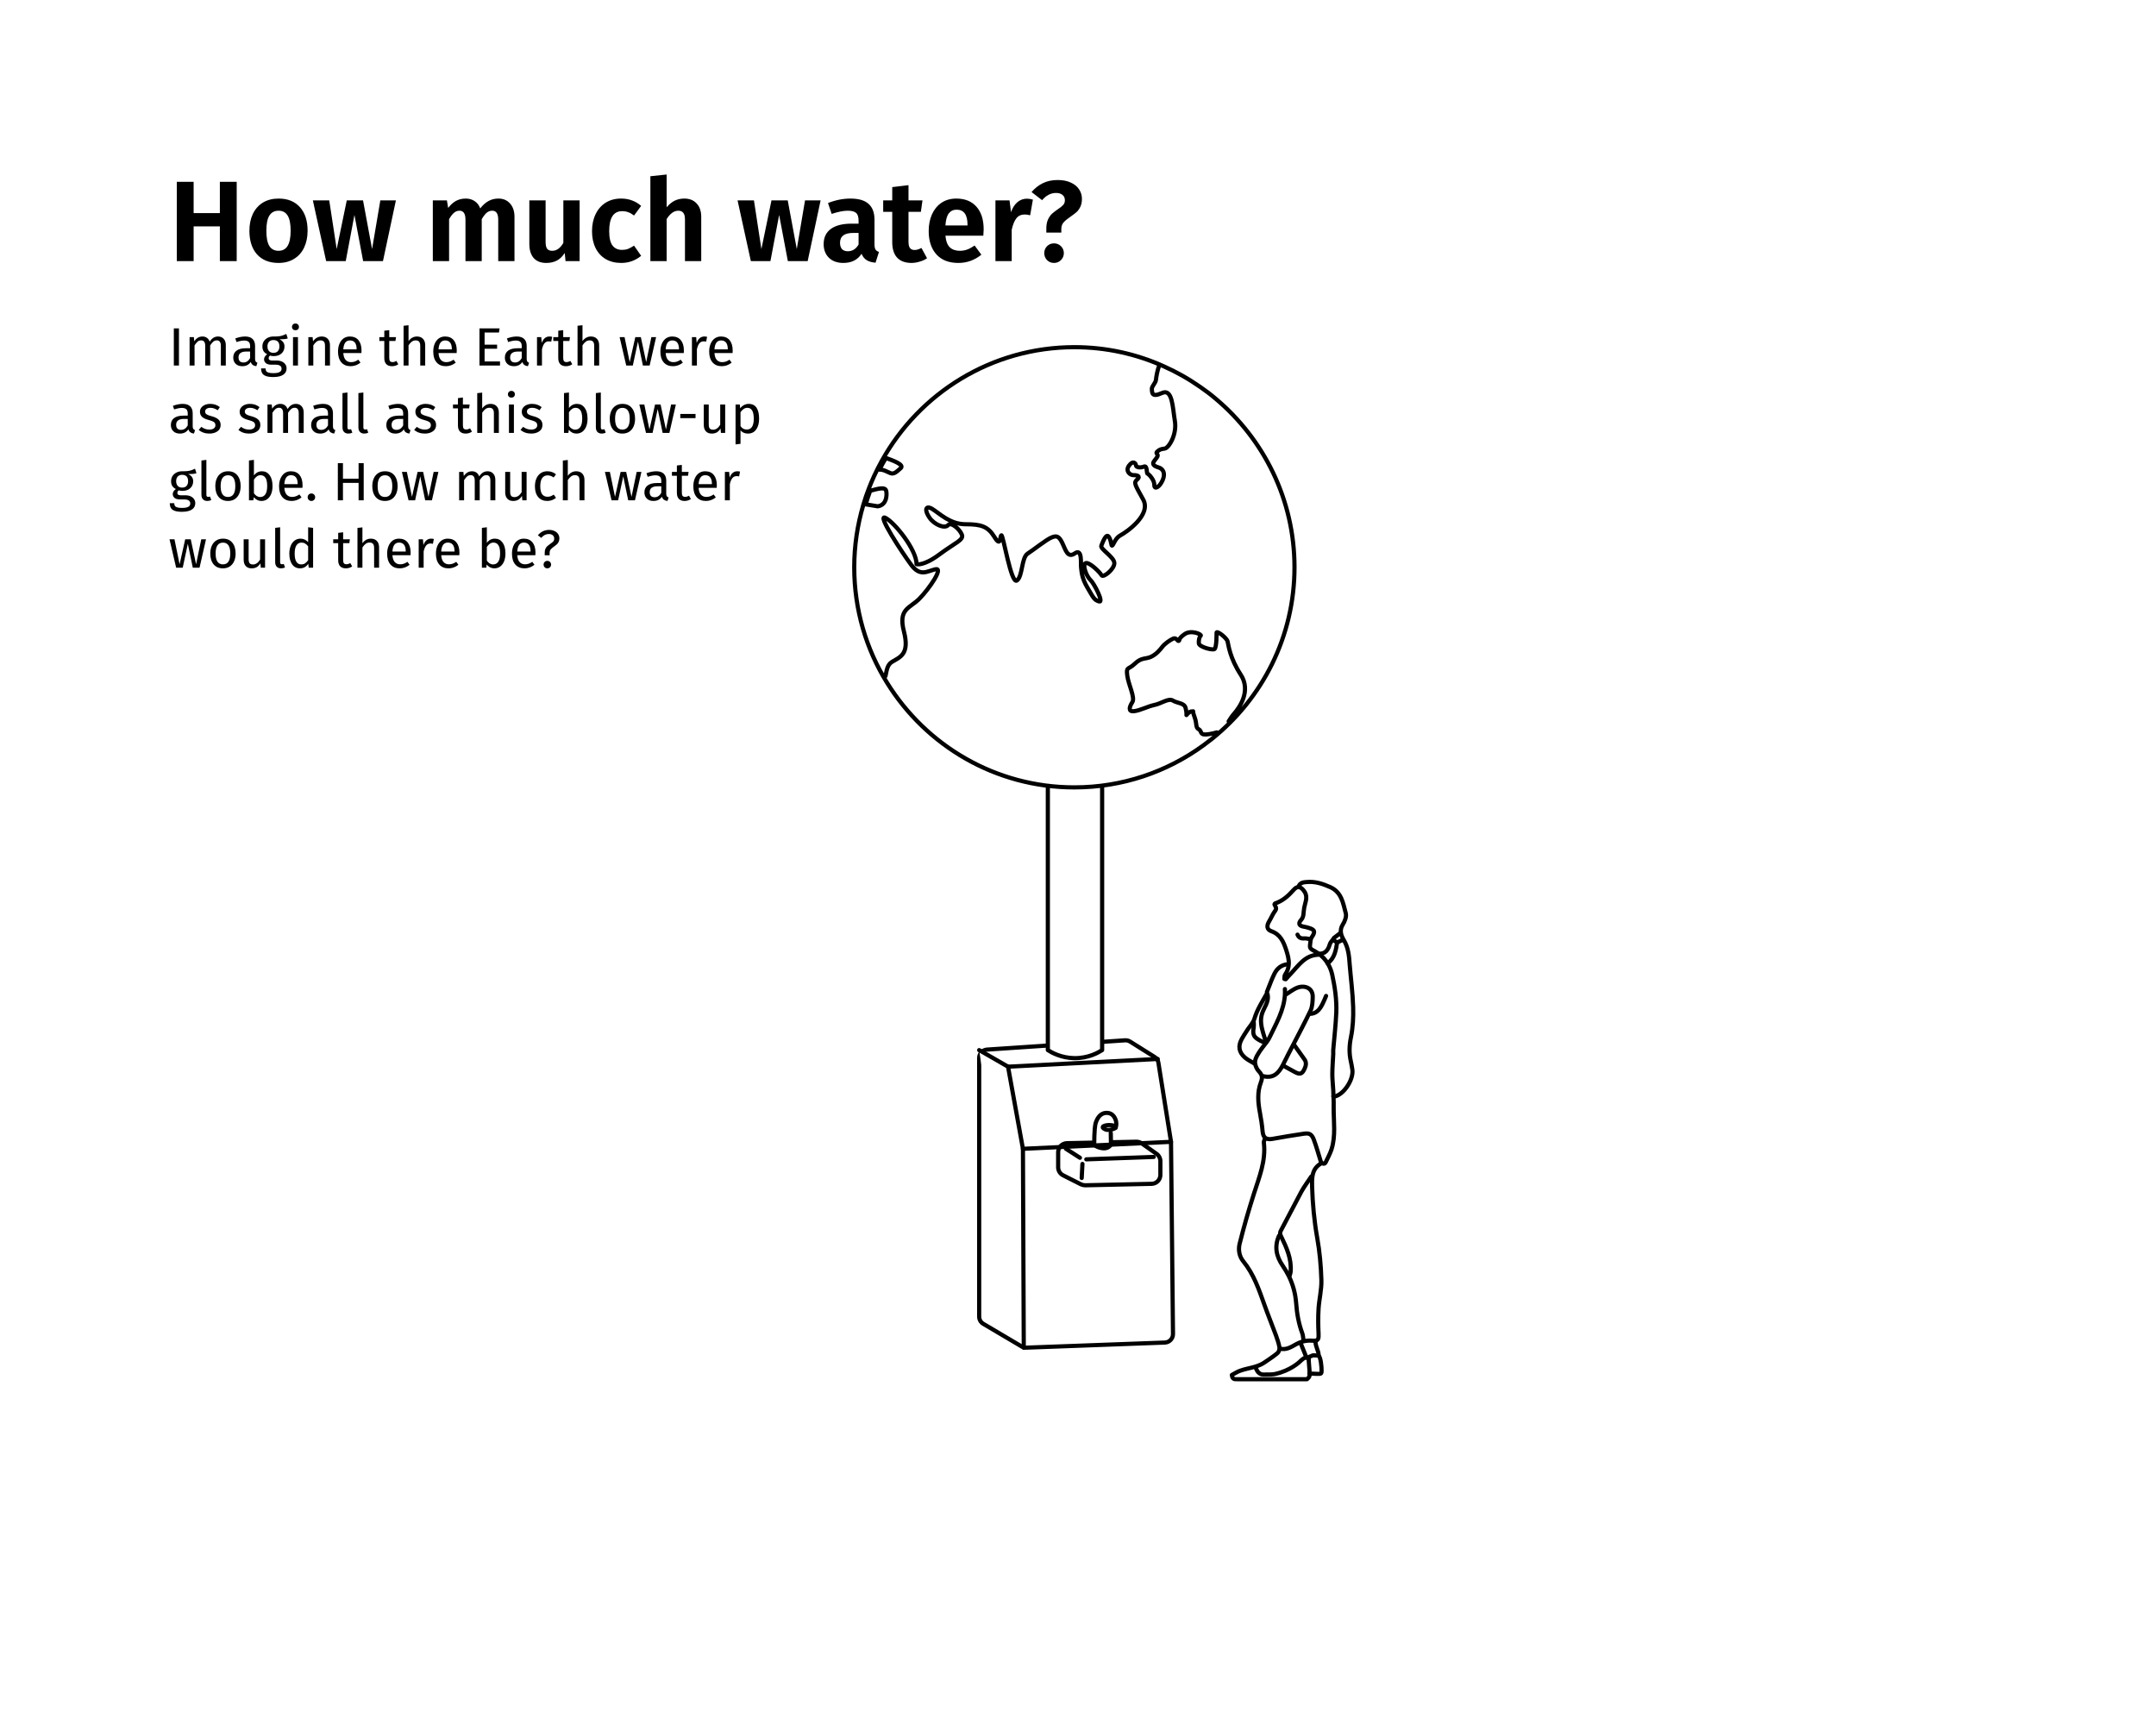 <svg width="1280" height="1024" viewBox="0 0 1280 1024" fill="none" xmlns="http://www.w3.org/2000/svg">
<rect width="1280" height="1024" fill="white"/>
<path d="M585.966 623.063L667.937 617.557C668.989 617.496 670.04 617.743 670.907 618.3L685.507 627.456C686.744 628.198 687.548 629.435 687.734 630.858L695.158 677.381C695.22 677.628 695.22 677.876 695.22 678.123L696.395 791.955C696.395 794.615 694.292 796.842 691.631 796.966L609.289 799.997C608.361 800.059 607.433 799.812 606.567 799.317L583.739 785.83C582.254 784.964 581.326 783.294 581.326 781.562V628.013C581.326 625.414 583.368 623.249 585.966 623.063Z" fill="white" stroke="black" stroke-width="2.475" stroke-miterlimit="10" stroke-linecap="round" stroke-linejoin="round"/>
<path d="M633.416 678.618L674.68 677.752C675.794 677.752 676.908 678.061 677.836 678.742L686.62 684.928C688.043 685.918 688.909 687.527 688.909 689.259V697.425C688.909 700.333 686.62 702.684 683.713 702.746L644.305 703.612C643.439 703.612 642.572 703.426 641.768 703.055L631.127 697.673C629.333 696.745 628.22 694.951 628.22 692.909V683.939C628.22 681.093 630.509 678.68 633.416 678.618Z" stroke="black" stroke-width="2.475" stroke-miterlimit="10" stroke-linecap="round" stroke-linejoin="round"/>
<path d="M632.86 681.959C635.644 683.753 638.427 685.485 641.15 687.279" stroke="black" stroke-width="2.475" stroke-miterlimit="10" stroke-linecap="round" stroke-linejoin="round"/>
<path d="M644.923 688.207C658.286 687.712 671.587 687.279 684.95 686.784" stroke="black" stroke-width="2.475" stroke-miterlimit="10" stroke-linecap="round" stroke-linejoin="round"/>
<path d="M642.634 690.929C642.511 693.713 642.387 696.497 642.201 699.281" stroke="black" stroke-width="2.475" stroke-miterlimit="10" stroke-linecap="round" stroke-linejoin="round"/>
<path d="M661.07 668.163C660.513 668.039 659.585 667.854 658.534 667.854C657.049 667.854 654.76 668.287 654.698 669.091C654.636 669.648 655.688 670.143 655.997 670.328C657.544 671.071 659.152 670.699 659.957 670.514C660.513 670.39 661.441 670.081 662.369 669.524C662.431 669.277 662.555 668.905 662.617 668.41C662.74 667.792 662.988 665.998 662.06 664.08C661.751 663.399 661.07 661.976 659.462 661.172C657.606 660.244 655.812 660.739 655.317 660.863C652.533 661.729 651.357 664.451 650.862 665.627C650.244 667.111 650.12 668.349 649.934 670.266C649.749 672.679 649.625 675.834 649.625 679.67C650.491 680.289 651.852 681.155 653.646 681.464C654.698 681.65 656.059 681.897 657.482 681.278C658.595 680.783 659.276 679.917 659.585 679.484C659.523 677.195 659.523 674.906 659.462 672.617" fill="white"/>
<path d="M661.07 668.163C660.513 668.039 659.585 667.854 658.534 667.854C657.049 667.854 654.76 668.287 654.698 669.091C654.636 669.648 655.688 670.143 655.997 670.328C657.544 671.071 659.152 670.699 659.957 670.514C660.513 670.39 661.441 670.081 662.369 669.524C662.431 669.277 662.555 668.905 662.617 668.41C662.74 667.792 662.988 665.998 662.06 664.08C661.751 663.399 661.07 661.976 659.462 661.172C657.606 660.244 655.812 660.739 655.317 660.863C652.533 661.729 651.357 664.451 650.862 665.627C650.244 667.111 650.12 668.349 649.934 670.266C649.749 672.679 649.625 675.834 649.625 679.67C650.491 680.289 651.852 681.155 653.646 681.464C654.698 681.65 656.059 681.897 657.482 681.278C658.595 680.783 659.276 679.917 659.585 679.484C659.523 677.195 659.523 674.906 659.462 672.617" stroke="black" stroke-width="2.475" stroke-miterlimit="10" stroke-linecap="round" stroke-linejoin="round"/>
<path d="M581.326 623.373L598.463 633.209L607.309 681.959L607.804 800.059" fill="white"/>
<path d="M581.326 623.373L598.463 633.209L607.309 681.959L607.804 800.059" stroke="black" stroke-width="2.475" stroke-miterlimit="10" stroke-linecap="round" stroke-linejoin="round"/>
<path d="M598.463 633.209L687.363 628.631" stroke="black" stroke-width="2.475" stroke-miterlimit="10" stroke-linecap="round" stroke-linejoin="round"/>
<path d="M695.22 677.814L607.309 681.959" stroke="black" stroke-width="2.475" stroke-miterlimit="10" stroke-linecap="round" stroke-linejoin="round"/>
<path d="M654.327 623.373C652.1 624.796 646.161 628.26 637.809 628.136C629.952 628.013 624.322 624.796 622.095 623.373C622.095 560.023 622.095 496.673 622.095 433.385H654.327V623.373Z" fill="white" stroke="black" stroke-width="2.475" stroke-miterlimit="10" stroke-linecap="round" stroke-linejoin="round"/>
<path d="M641.954 352.775C641.954 352.775 635.582 349.496 638.675 352.775C641.768 356.054 648.945 367.932 648.945 367.932C648.945 367.932 652.842 371.025 653.894 370.592C654.945 370.159 656.059 366.88 656.059 365.457C655.997 364.035 645.233 352.775 641.954 352.775Z" fill="white" stroke="black" stroke-width="2.475" stroke-miterlimit="10" stroke-linecap="round" stroke-linejoin="round"/>
<path d="M678.454 350.177C678.392 349.991 676.969 345.351 674.062 348.012C671.216 350.672 665.586 356.24 663.174 356.549C662.617 356.611 660.699 358.529 661.441 360.013C662.184 361.498 664.72 362.674 665.648 364.158C666.576 365.643 668.432 366.757 670.597 366.88C672.701 367.004 673.443 365.21 674.371 362.983C675.237 360.756 678.763 358.343 677.712 356.487C676.66 354.631 675.794 353.084 676.66 352.342C677.65 351.6 678.516 350.362 678.454 350.177Z" fill="white" stroke="black" stroke-width="2.475" stroke-miterlimit="10" stroke-linecap="round" stroke-linejoin="round"/>
<path d="M728.812 360.941C724.172 358.9 715.14 355.621 715.14 355.621C715.14 355.621 711.861 358.9 711.181 358.219C710.5 357.539 706.108 354.384 705.304 355.621C704.499 356.858 706.912 359.333 708.335 360.323C709.696 361.313 712.851 360.632 714.212 362.302C715.573 363.973 717.924 367.252 719.966 368.303C722.007 369.417 722.811 370.902 724.605 369.417C726.4 367.932 727.204 367.375 728.441 367.932C729.678 368.489 732.153 370.654 734.566 371.768C736.978 372.881 739.762 371.644 739.762 371.768C739.701 371.891 733.452 362.983 728.812 360.941Z" fill="white" stroke="black" stroke-width="2.475" stroke-miterlimit="10" stroke-linecap="round" stroke-linejoin="round"/>
<path d="M703.633 267.092C706.293 267.401 708.459 266.659 710.191 265.422C711.923 264.184 705.86 258.06 703.633 258.06C703.633 258.06 700.973 266.783 703.633 267.092Z" fill="white" stroke="black" stroke-width="2.475" stroke-miterlimit="10" stroke-linecap="round" stroke-linejoin="round"/>
<path d="M704.87 271.423C704.87 271.423 705.056 273.464 704.87 275.939C704.685 278.413 702.396 282.002 701.592 282.806C700.787 283.61 692.869 289.054 692.374 293.075C691.879 297.097 694.292 297.592 699.426 291.714C704.561 285.899 706.788 287.941 708.83 285.775C710.933 283.61 711.243 267.896 704.87 271.423Z" fill="white" stroke="black" stroke-width="2.475" stroke-miterlimit="10" stroke-linecap="round" stroke-linejoin="round"/>
<path d="M721.698 236.655C718.79 234.18 715.759 231.891 712.604 229.726C705.798 224.962 698.498 220.817 690.827 217.415C674.619 210.114 656.678 206.093 637.871 206.093C588.688 206.093 545.816 233.376 523.482 273.65C521.874 276.557 520.389 279.527 518.966 282.558C517.914 284.909 516.863 287.322 515.935 289.735C514.636 293.014 513.522 296.354 512.532 299.757C509.068 311.511 507.15 323.884 507.15 336.752C507.15 361.869 514.264 385.378 526.637 405.299C549.713 442.541 590.915 467.411 637.809 467.411C666.39 467.411 692.807 458.193 714.336 442.541C716.068 441.242 717.8 439.943 719.533 438.582C749.351 414.702 768.53 377.954 768.53 336.752C768.53 296.602 750.279 260.658 721.698 236.655ZM525.957 271.856C529.731 273.217 537.154 275.815 534.742 277.919C532.329 280.022 530.721 281.754 528.555 280.826C526.576 280.022 524.472 278.661 522.121 278.785C523.297 276.434 524.596 274.145 525.957 271.856ZM516.677 291.158C517.172 291.158 517.729 291.096 518.286 290.91C523.606 289.425 525.338 289.735 525.957 290.91C526.576 292.086 527.194 299.633 521.131 300.561C521.131 300.561 517.853 300.004 513.955 299.386C514.759 296.602 515.687 293.88 516.677 291.158ZM525.709 401.339C526.39 398.432 526.576 394.72 529.545 392.926C534.185 390.08 540.186 388.533 536.66 374.861C533.133 361.189 540.186 361.189 545.939 355.312C551.693 349.434 560.416 336.752 555.343 337.928C550.27 339.165 546.311 342.444 540.99 335.329C535.67 328.215 520.203 304.582 525.709 307.428C531.215 310.274 544.145 326.297 544.145 334.896C544.145 334.896 548.105 336.257 557.694 329.143C567.283 322.028 572.294 320.544 571.057 317.388C569.819 314.233 564.746 309.593 562.828 311.759C560.911 313.924 554.91 311.635 551.878 307.366C548.847 303.159 549.218 299.509 553.549 302.17C557.879 304.83 564.004 311.202 573.222 311.202C582.44 311.202 586.523 312.439 590.42 318.811C594.318 325.183 593.514 318.378 594.503 317.76C595.555 317.141 600.257 347.084 603.721 344.609C607.186 342.134 606.381 331.061 610.093 328.648C613.805 326.235 621.167 320.358 624.137 319.121C627.106 317.883 628.529 318.007 630.571 322.09C632.612 326.173 633.664 331.617 638.18 328.462C642.696 325.307 641.521 334.772 641.83 336.938C642.139 339.103 642.078 342.939 645.666 348.94C649.254 355.002 649.563 356.116 652.533 357.044C655.502 357.972 649.687 346.403 647.336 344.238C644.985 342.073 642.387 335.02 644.552 334.278C646.717 333.535 652.966 339.598 653.956 341.454C654.945 343.31 661.874 337.68 661.565 334.092C661.256 330.504 653.028 325.864 653.832 323.946C654.636 322.028 656.678 316.151 658.348 318.749C660.018 321.348 659.585 324.503 660.39 323.822C661.194 323.142 662.184 319.306 665.339 317.698C668.494 316.027 683.775 305.696 678.702 296.54C673.629 287.384 672.948 286.518 675.175 284.6C677.341 282.682 675.113 282.002 673.01 282.063C670.907 282.125 667.875 279.651 670.35 276.31C672.824 272.969 674.371 275.196 674.433 276.31C674.495 277.424 676.969 277.857 679.135 276.991C681.3 276.124 680.558 280.95 681.3 281.197C682.042 281.445 685.383 284.847 685.321 287.941C685.259 291.034 688.6 289.054 690.332 284.847C692.064 280.702 690.332 278.166 687.672 277.424C685.012 276.681 684.146 275.506 684.888 274.207C685.63 272.907 687.115 271.608 687.301 270.495C687.425 269.381 685.816 269.134 687.115 268.02C688.414 266.907 689.033 266.597 691.446 266.288C693.859 266.04 698.87 257.874 697.509 249.894C696.148 241.913 696.148 230.406 689.837 233.314C683.527 236.16 684.084 232.881 683.836 231.149C683.589 229.354 686.187 227.437 686.311 225.271C686.435 223.787 687.115 219.889 688.105 217.291M729.431 428.189C730.421 426.58 731.596 424.848 732.772 423.549C735.617 420.27 743.041 410.31 736.607 400.473C730.173 390.637 729.369 383.089 728.812 380.8C728.255 378.511 722.255 374.119 722.255 375.603C722.255 375.603 722.378 384.512 721.017 385.316C719.656 386.12 711.861 383.955 711.738 381.914C711.614 379.872 711.985 378.202 712.851 377.397C713.717 376.593 707.098 373.686 703.262 376.469C699.426 379.192 700.54 379.872 699.859 380.429C699.179 380.986 698.498 378.264 696.581 379.068C694.663 379.872 691.508 382.099 690.023 384.017C688.538 385.935 686.497 388.409 683.341 389.894C680.186 391.379 677.712 390.142 673.752 393.977C669.793 397.813 668.556 395.462 669.236 400.968C669.917 406.412 674 414.022 672.268 416.805C670.474 419.589 669.607 422.559 673.196 422.188C676.784 421.816 681.3 419.342 685.383 418.476C689.466 417.672 693.735 414.269 696.333 415.877C698.931 417.486 703.015 417.238 703.819 420.084C704.623 422.93 704.376 424.477 704.376 424.477C704.376 424.477 706.17 422.126 707.654 422.311C709.139 422.435 707.531 421.074 709.139 425.467C710.81 429.859 709.572 431.777 711.738 432.952C713.903 434.19 711.738 436.788 717.862 435.798C719.718 435.489 721.203 435.117 722.44 434.746" fill="white"/>
<path d="M525.709 401.339C526.39 398.432 526.576 394.72 529.545 392.926C534.185 390.08 540.186 388.533 536.66 374.861C533.133 361.189 540.186 361.189 545.939 355.312C551.693 349.434 560.416 336.752 555.343 337.928C550.27 339.165 546.311 342.444 540.99 335.329C535.67 328.215 520.203 304.582 525.709 307.428C531.215 310.274 544.145 326.297 544.145 334.896C544.145 334.896 548.105 336.257 557.694 329.143C567.283 322.028 572.294 320.544 571.057 317.388C569.819 314.233 564.746 309.593 562.828 311.759C560.911 313.924 554.91 311.635 551.878 307.366C548.847 303.159 549.218 299.509 553.549 302.17C557.879 304.83 564.004 311.202 573.222 311.202C582.44 311.202 586.523 312.439 590.42 318.811C594.318 325.183 593.514 318.378 594.503 317.76C595.555 317.141 600.257 347.084 603.721 344.609C607.186 342.134 606.381 331.061 610.093 328.648C613.805 326.235 621.167 320.358 624.137 319.121C627.106 317.883 628.529 318.007 630.571 322.09C632.612 326.173 633.664 331.617 638.18 328.462C642.696 325.307 641.521 334.772 641.83 336.938C642.139 339.103 642.078 342.939 645.666 348.94C649.254 355.002 649.563 356.116 652.533 357.044C655.502 357.972 649.687 346.403 647.336 344.238C644.985 342.073 642.387 335.02 644.552 334.278C646.717 333.535 652.966 339.598 653.956 341.454C654.945 343.31 661.874 337.68 661.565 334.092C661.256 330.504 653.028 325.864 653.832 323.946C654.636 322.028 656.678 316.151 658.348 318.749C660.018 321.348 659.585 324.503 660.39 323.822C661.194 323.142 662.184 319.306 665.339 317.698C668.494 316.027 683.775 305.696 678.702 296.54C673.629 287.384 672.948 286.518 675.175 284.6C677.341 282.682 675.113 282.002 673.01 282.063C670.907 282.125 667.875 279.651 670.35 276.31C672.824 272.969 674.371 275.196 674.433 276.31C674.495 277.424 676.969 277.857 679.135 276.991C681.3 276.124 680.558 280.95 681.3 281.197C682.042 281.445 685.383 284.847 685.321 287.941C685.259 291.034 688.6 289.054 690.332 284.847C692.064 280.702 690.332 278.166 687.672 277.424C685.012 276.681 684.146 275.506 684.888 274.207C685.63 272.907 687.115 271.608 687.301 270.495C687.425 269.381 685.816 269.134 687.115 268.02C688.414 266.907 689.033 266.597 691.446 266.288C693.859 266.04 698.87 257.874 697.509 249.894C696.148 241.913 696.148 230.406 689.837 233.314C683.527 236.16 684.084 232.881 683.836 231.149C683.589 229.355 686.187 227.437 686.311 225.271C686.435 223.787 687.115 219.889 688.105 217.291M729.431 428.189C730.421 426.58 731.596 424.848 732.772 423.549C735.617 420.27 743.041 410.31 736.607 400.473C730.173 390.637 729.369 383.089 728.812 380.8C728.255 378.511 722.255 374.119 722.255 375.603C722.255 375.603 722.378 384.512 721.017 385.316C719.656 386.12 711.861 383.955 711.738 381.914C711.614 379.872 711.985 378.202 712.851 377.397C713.717 376.593 707.098 373.686 703.262 376.469C699.426 379.192 700.54 379.872 699.859 380.429C699.179 380.986 698.498 378.264 696.581 379.068C694.663 379.872 691.508 382.099 690.023 384.017C688.538 385.935 686.497 388.409 683.341 389.894C680.186 391.379 677.712 390.142 673.752 393.977C669.793 397.813 668.556 395.462 669.236 400.968C669.917 406.412 674 414.022 672.268 416.805C670.474 419.589 669.607 422.559 673.196 422.188C676.784 421.816 681.3 419.342 685.383 418.476C689.466 417.672 693.735 414.269 696.333 415.877C698.931 417.486 703.015 417.238 703.819 420.084C704.623 422.93 704.376 424.477 704.376 424.477C704.376 424.477 706.17 422.126 707.654 422.311C709.139 422.435 707.531 421.074 709.139 425.467C710.81 429.859 709.572 431.777 711.738 432.952C713.903 434.19 711.738 436.788 717.862 435.798C719.718 435.489 721.203 435.117 722.44 434.746M721.698 236.655C718.79 234.18 715.759 231.891 712.604 229.726C705.798 224.962 698.498 220.817 690.827 217.415C674.619 210.114 656.678 206.093 637.871 206.093C588.688 206.093 545.816 233.376 523.482 273.65C521.874 276.557 520.389 279.527 518.966 282.558C517.914 284.909 516.863 287.322 515.935 289.735C514.636 293.014 513.522 296.354 512.532 299.757C509.068 311.511 507.15 323.884 507.15 336.752C507.15 361.869 514.264 385.378 526.637 405.299C549.713 442.541 590.915 467.411 637.809 467.411C666.39 467.411 692.807 458.193 714.336 442.541C716.068 441.242 717.8 439.943 719.533 438.582C749.351 414.702 768.53 377.954 768.53 336.752C768.53 296.602 750.279 260.658 721.698 236.655ZM525.957 271.856C529.731 273.217 537.154 275.815 534.742 277.919C532.329 280.022 530.721 281.754 528.555 280.826C526.576 280.022 524.472 278.661 522.121 278.785C523.297 276.434 524.596 274.145 525.957 271.856ZM516.677 291.158C517.172 291.158 517.729 291.096 518.286 290.91C523.606 289.425 525.338 289.735 525.957 290.91C526.576 292.086 527.194 299.633 521.131 300.561C521.131 300.561 517.853 300.004 513.955 299.386C514.759 296.602 515.687 293.88 516.677 291.158Z" stroke="black" stroke-width="2.475" stroke-miterlimit="10" stroke-linecap="round" stroke-linejoin="round"/>
<path d="M803.421 597.822C803.607 603.761 803.298 609.886 802.122 615.64C801.132 620.465 800.947 625.043 801.999 629.807C802.37 631.477 802.679 633.147 802.927 634.818C803.854 640.447 798.287 649.232 792.904 650.779C792.533 650.903 792.1 650.779 791.667 650.779H791.481C791.42 649.603 791.358 648.49 791.358 647.314C791.234 644.159 790.739 641.066 790.801 637.911C790.801 633.828 791.172 629.745 791.358 625.662C791.42 624.857 791.296 623.991 791.358 623.187C791.976 615.887 792.843 608.587 793.152 601.225C793.461 593.616 792.348 586.068 790.739 578.644C790.182 576.108 789.254 573.881 788.017 571.901L788.203 571.777C792.348 568.746 793.09 564.168 793.832 559.528V559.157C794.946 559.157 796.121 558.167 797.235 557.92L797.73 557.796C800.576 562.498 800.947 567.509 801.318 572.643C802.06 581.057 803.174 589.409 803.421 597.822Z" fill="white"/>
<path d="M799.029 542.02C799.586 544 798.472 546.908 797.235 548.825C796.121 550.558 795.936 552.29 796.183 553.836L795.75 553.898C794.513 554.826 793.214 555.754 791.976 556.744L791.667 557.363C791.605 557.486 791.482 557.61 791.358 557.734C790.677 558.6 789.811 559.466 789.502 560.518C788.512 563.92 786.842 566.395 782.882 566.148L782.759 566.271C781.954 565.715 781.15 565.158 780.284 564.663C778.614 563.735 777.191 563.24 777.562 561.137C777.809 559.528 777.747 557.672 778.552 556.497C780.841 553.156 780.531 551.919 776.572 550.805C775.768 550.558 774.902 550.31 774.036 550.186C771.066 549.753 770.262 548.269 772.242 546.165C773.603 544.68 773.664 543.196 773.788 541.402C773.912 539.731 774.221 537.999 774.716 536.391C775.458 533.978 775.83 531.689 774.345 529.462C773.231 527.729 772.056 526.74 770.88 526.678V526.306C771.685 523.832 774.036 523.708 775.892 523.584C780.779 523.151 785.233 524.636 789.687 526.616C796.616 529.585 797.421 536.143 799.029 542.02Z" fill="white"/>
<path d="M797.792 557.92L797.297 558.043C796.183 558.229 795.008 559.281 793.894 559.281C793.276 559.281 792.657 558.971 791.976 558.043L791.358 557.796C791.482 557.672 791.543 557.548 791.667 557.425L791.976 556.806C793.214 555.878 794.513 554.888 795.75 553.96L796.183 553.898C796.369 555.321 797.049 556.682 797.792 557.92Z" fill="white"/>
<path d="M793.894 559.219V559.59C793.152 564.168 792.41 568.808 788.265 571.839L788.079 571.963C786.718 569.798 784.986 567.942 782.944 566.395C782.882 566.333 782.882 566.333 782.82 566.333L782.944 566.209C786.965 566.457 788.574 563.982 789.564 560.58C789.873 559.59 790.739 558.724 791.42 557.796L792.038 558.043C792.595 558.909 793.214 559.219 793.894 559.219Z" fill="white"/>
<path d="M762.838 590.584C762.281 599.864 757.579 607.783 753.682 615.949C753.249 616.877 752.692 617.681 752.135 618.485L751.579 618.176C751.084 616.506 750.527 614.835 750.032 613.165C748.98 609.453 748.176 605.803 749.351 601.844C750.465 598.008 753.744 594.544 752.63 590.151C752.568 589.78 752.445 589.409 752.259 589.038C752.197 588.79 752.445 588.419 752.568 588.11C753.929 584.769 755.105 581.366 756.713 578.087C758.322 574.809 760.982 572.705 764.818 572.396H765.189C765.065 574.499 764.447 576.603 762.962 578.644C762.529 579.263 762.714 580.253 762.591 581.119C762.838 581.181 763.147 581.243 763.395 581.304C764.385 580.191 765.313 579.077 766.364 578.026C771.066 573.2 774.778 566.952 782.635 566.766L782.944 566.333C785.048 567.88 786.78 569.736 788.079 571.901C789.316 573.881 790.244 576.17 790.801 578.644C792.409 586.068 793.523 593.616 793.214 601.225C792.904 608.525 792.038 615.825 791.42 623.187C791.358 623.991 791.42 624.857 791.42 625.662C791.234 629.745 790.863 633.828 790.863 637.911C790.863 641.066 791.296 644.159 791.42 647.314C791.482 648.49 791.543 649.603 791.543 650.779C791.667 653.068 791.729 655.357 791.667 657.646C791.605 665.936 792.966 674.288 790.368 682.392C789.502 684.99 788.141 687.465 786.965 689.939C786.347 691.177 785.419 691.053 784.491 690.249H784.429C782.944 685.361 781.707 680.845 780.036 676.453C778.799 673.236 777.376 672.555 774.159 672.988C767.849 673.916 761.601 675.03 755.352 676.082C753.62 676.391 752.383 676.205 751.455 675.587C750.403 674.906 749.846 673.607 749.661 671.689C749.29 668.039 748.795 664.327 748.114 660.739C746.939 654.615 746.444 648.428 748.609 642.613C749.166 641.066 749.351 639.952 749.166 638.901L750.032 638.777C756.218 640.262 759.188 636.859 761.601 632.343L761.91 632.529C764.199 633.766 766.488 635.003 768.777 636.302C772.118 638.158 773.293 637.292 774.716 634.075C775.458 632.405 775.706 630.487 774.469 628.755C772.365 625.847 770.262 622.94 768.22 619.97L767.973 619.846C771.375 613.227 774.902 606.607 778.119 599.864C779.232 597.513 779.356 594.482 779.418 591.76C779.542 586.439 774.716 584.645 770.447 586.192C767.849 587.12 765.622 589.038 763.209 590.46L762.838 590.584Z" fill="white"/>
<path d="M784.615 759.847C784.8 765.477 783.315 771.106 782.944 776.798C782.635 781.809 782.697 786.82 782.944 791.831C783.068 794.553 782.759 795.667 780.903 795.852C780.408 795.914 779.851 795.914 779.109 795.852C777.314 795.729 775.644 795.852 774.036 796.223L773.788 795.234C773.603 793.996 773.541 792.635 773.108 791.46C770.942 785.706 769.891 779.644 769.458 773.581C769.025 767.827 767.602 762.507 765.127 757.496L765.56 757.249C765.746 756.444 766.117 755.578 766.179 754.774C766.797 747.103 763.704 740.421 760.487 733.802C760.425 733.616 760.302 733.492 760.24 733.307C759.807 732.193 759.869 731.389 760.487 730.275C764.508 722.666 768.406 714.995 772.489 707.447C774.221 704.292 776.386 701.384 778.428 698.353L779.17 698.477C778.923 700.333 778.923 702.312 778.985 704.354C779.294 714.562 780.222 724.707 782.016 734.791C783.625 743.02 784.367 751.495 784.615 759.847Z" fill="white"/>
<path d="M784.367 690.311C784.367 690.434 784.429 690.496 784.429 690.62C780.903 692.6 779.603 695.384 779.17 698.539L778.428 698.415C776.448 701.446 774.221 704.354 772.489 707.509C768.406 715.057 764.57 722.79 760.487 730.337C759.868 731.451 759.745 732.193 760.24 733.369L759.312 733.492C756.404 739.926 757.641 745.804 761.477 751.371C762.838 753.351 764.075 755.454 765.127 757.558C767.54 762.507 769.025 767.827 769.458 773.643C769.891 779.706 770.942 785.768 773.108 791.522C773.541 792.697 773.541 793.996 773.788 795.296L774.036 796.285C773.046 796.533 772.118 796.842 771.128 797.275C770.633 797.523 770.138 797.77 769.643 798.018C766.735 799.626 763.704 801.668 759.992 800.616H759.621C759.621 800.368 759.621 800.183 759.621 799.997C759.188 797.523 758.384 795.11 757.518 792.759C755.29 786.696 752.816 780.695 750.651 774.571C747.434 765.538 744.34 756.444 738.154 748.835C735.741 745.865 735.123 741.844 735.989 738.256C738.463 728.358 741.309 718.521 744.402 708.808C747.557 698.848 751.579 689.197 750.341 678.371C750.279 677.69 750.712 676.948 750.898 676.205L751.393 675.772C752.321 676.391 753.558 676.577 755.29 676.267C761.539 675.154 767.787 674.102 774.097 673.174C777.314 672.679 778.737 673.421 779.975 676.638C781.645 680.907 782.882 685.423 784.367 690.311Z" fill="white"/>
<path d="M782.882 566.333L782.573 566.766C774.716 567.014 770.942 573.2 766.302 578.026C765.251 579.077 764.323 580.191 763.333 581.304C763.085 581.243 762.776 581.181 762.529 581.119C762.652 580.315 762.467 579.263 762.9 578.644C764.385 576.541 765.003 574.499 765.127 572.396C765.313 569.612 764.508 566.766 763.58 563.859C761.972 559.033 760.178 554.703 754.796 552.785C752.012 551.795 751.888 549.568 753.496 546.908C754.734 544.866 755.6 542.577 757.023 540.721C758.322 539.051 757.085 538.123 756.652 536.885C756.713 536.7 756.837 536.39 756.961 536.329C761.539 534.782 764.88 531.812 768.035 528.224C769.086 527.049 770.076 526.492 771.066 526.616C772.241 526.678 773.417 527.668 774.531 529.4C775.953 531.627 775.582 533.916 774.902 536.329C774.407 537.937 774.097 539.669 773.974 541.34C773.85 543.134 773.788 544.619 772.427 546.103C770.509 548.269 771.314 549.691 774.221 550.124C775.087 550.248 775.892 550.496 776.758 550.743C780.717 551.857 781.026 553.094 778.737 556.435C777.933 557.61 777.995 559.528 777.748 561.075C777.438 563.178 778.799 563.673 780.47 564.601C781.336 565.096 782.14 565.591 782.944 566.209C782.82 566.271 782.82 566.333 782.882 566.333Z" fill="white"/>
<path d="M770.386 586.316C774.654 584.769 779.48 586.563 779.356 591.883C779.294 594.605 779.232 597.637 778.057 599.988C774.778 606.731 771.314 613.351 767.911 619.97C765.993 623.682 764.075 627.332 762.219 631.106C761.972 631.539 761.786 632.034 761.539 632.467C759.126 637.045 756.157 640.386 749.97 638.901L749.104 639.024C748.918 637.973 748.3 637.045 747.248 635.931C746.196 634.818 745.33 632.962 745.145 631.291C745.083 630.858 745.083 630.487 745.145 630.116C745.392 627.951 746.877 625.785 748.114 623.868C749.104 622.259 750.341 620.836 751.517 619.351C751.764 619.104 751.95 618.795 752.135 618.547C752.692 617.743 753.249 616.877 753.682 616.011C757.579 607.845 762.281 599.926 762.838 590.646H763.147C765.56 589.099 767.787 587.243 770.386 586.316Z" fill="white"/>
<path d="M774.407 628.817C775.706 630.549 775.397 632.467 774.654 634.137C773.231 637.354 772.056 638.22 768.715 636.364C766.426 635.065 764.137 633.828 761.848 632.591L761.539 632.405C761.786 631.972 762.034 631.477 762.219 631.044C764.075 627.332 765.931 623.62 767.911 619.908L768.158 620.032C770.262 623.001 772.303 625.909 774.407 628.817Z" fill="white"/>
<path d="M752.568 590.151C753.682 594.544 750.465 598.008 749.29 601.844C748.114 605.803 748.918 609.453 749.97 613.165C750.465 614.835 751.022 616.506 751.517 618.176L752.074 618.485C751.888 618.733 751.702 619.042 751.455 619.29L751.207 619.104C750.279 618.671 749.29 618.3 748.362 617.867C744.155 615.763 743.474 614.278 744.279 609.7C744.464 608.773 744.279 607.845 744.279 606.855L743.907 606.607C744.279 605.989 744.588 605.308 744.773 604.628C746.32 599.369 749.228 594.915 751.826 590.275L752.568 590.151Z" fill="white"/>
<path d="M751.207 619.104L751.455 619.29C750.341 620.774 749.104 622.259 748.052 623.806C746.815 625.785 745.268 627.889 745.083 630.054C745.021 630.425 745.021 630.858 745.083 631.23L744.526 631.291C742.67 630.116 740.567 629.25 738.958 627.765C735.37 624.61 734.813 621.022 737.04 616.877C737.968 615.145 739.082 613.536 740.134 611.866C741.247 610.072 742.794 608.401 743.784 606.607L744.155 606.855C744.155 607.783 744.278 608.773 744.155 609.701C743.351 614.217 744.031 615.701 748.238 617.867C749.29 618.3 750.279 618.671 751.207 619.104Z" fill="white"/>
<path d="M777.376 815.34C777.376 815.34 777.438 815.34 777.562 815.34C778.552 815.402 783.625 815.773 784.12 815.402C784.553 815.092 784.615 814.535 784.615 813.979C784.676 811.318 784.058 805.441 782.82 804.823C782.697 804.761 782.635 804.761 782.511 804.761C782.264 804.823 779.851 804.266 778.923 804.761C778.49 805.008 778.304 805.132 778.119 805.132C777.686 805.194 777.376 805.503 777.129 805.689C776.82 805.936 776.572 806.06 776.139 805.936C776.015 805.874 775.892 805.874 775.706 805.874C774.221 805.751 772.365 807.668 771.437 808.535C771.437 808.535 766.117 813.607 757.208 815.587C755.662 815.958 753.868 815.958 750.341 815.958C749.846 815.958 749.104 815.958 748.362 815.587C746.691 814.845 745.949 813.051 745.64 812.185" stroke="black" stroke-width="2.475" stroke-miterlimit="10" stroke-linecap="round" stroke-linejoin="round"/>
<path d="M750.898 676.144C750.712 676.886 750.218 677.628 750.341 678.309C751.64 689.135 747.557 698.786 744.402 708.746C741.309 718.459 738.463 728.296 735.989 738.194C735.061 741.782 735.679 745.804 738.154 748.773C744.34 756.382 747.434 765.477 750.651 774.509C752.816 780.634 755.29 786.634 757.518 792.697C758.384 795.048 759.188 797.461 759.621 799.935C759.683 800.121 759.683 800.307 759.621 800.554C759.559 801.544 759.064 802.719 758.384 803.276C756.033 805.256 753.435 806.864 750.898 808.658C749.166 809.896 747.248 810.638 745.33 811.257C742.299 812.185 739.144 812.618 736.174 813.731C734.442 814.35 732.834 815.464 731.349 816.206C731.658 819.485 733.7 818.557 735.184 818.742H775.953C776.448 818.124 777.376 817.567 777.438 816.825C777.5 816.33 777.5 815.835 777.5 815.278C777.5 812.247 776.82 808.225 777.005 805.689" stroke="black" stroke-width="2.475" stroke-miterlimit="10" stroke-linecap="round" stroke-linejoin="round"/>
<path d="M762.838 587.12C762.9 588.295 762.9 589.409 762.838 590.522C762.281 599.802 757.579 607.721 753.682 615.887C753.249 616.815 752.692 617.619 752.135 618.423C751.95 618.671 751.764 618.98 751.517 619.228C750.403 620.712 749.166 622.197 748.114 623.744C746.877 625.723 745.33 627.827 745.145 629.992C745.083 630.363 745.083 630.796 745.145 631.168C745.33 632.838 746.196 634.694 747.248 635.807C748.3 636.921 748.918 637.849 749.104 638.901C749.351 639.952 749.104 641.066 748.547 642.613C746.32 648.428 746.877 654.614 748.052 660.739C748.733 664.389 749.29 668.039 749.599 671.689C749.785 673.607 750.341 674.906 751.393 675.587C752.321 676.205 753.558 676.391 755.29 676.082C761.539 674.968 767.787 673.916 774.097 672.988C777.314 672.493 778.737 673.236 779.975 676.453C781.645 680.845 782.82 685.361 784.367 690.249C784.367 690.372 784.429 690.434 784.429 690.558C780.903 692.538 779.603 695.322 779.17 698.477C778.923 700.333 778.923 702.312 778.985 704.354C779.294 714.562 780.222 724.707 782.016 734.791C783.501 743.02 784.243 751.495 784.491 759.847C784.676 765.477 783.192 771.106 782.82 776.798C782.511 781.809 782.573 786.82 782.82 791.831C782.944 794.553 782.635 795.667 780.779 795.852C780.284 795.914 779.727 795.914 778.985 795.852C777.191 795.728 775.52 795.852 773.912 796.223C772.922 796.471 771.994 796.78 771.004 797.213C770.509 797.461 770.014 797.708 769.519 797.956C766.612 799.564 763.58 801.606 759.868 800.554" stroke="black" stroke-width="2.475" stroke-miterlimit="10" stroke-linecap="round" stroke-linejoin="round"/>
<path d="M770.942 526.306C771.747 523.832 774.097 523.708 775.953 523.584C780.841 523.151 785.295 524.636 789.749 526.616C796.554 529.647 797.359 536.205 798.967 542.082C799.524 544.062 798.41 546.969 797.173 548.887C796.06 550.619 795.874 552.352 796.121 553.898C796.369 555.383 797.049 556.744 797.73 557.92C800.576 562.621 800.947 567.632 801.318 572.767C801.999 581.119 803.112 589.471 803.36 597.822C803.545 603.761 803.236 609.886 802.06 615.64C801.071 620.465 800.885 625.043 801.937 629.807C802.308 631.477 802.617 633.147 802.865 634.818C803.793 640.447 798.225 649.232 792.843 650.779C792.471 650.903 792.038 650.779 791.605 650.779" stroke="black" stroke-width="2.475" stroke-miterlimit="10" stroke-linecap="round" stroke-linejoin="round"/>
<path d="M782.573 566.766C774.716 567.014 770.942 573.2 766.302 578.026C765.251 579.077 764.323 580.191 763.333 581.304C763.085 581.243 762.776 581.181 762.529 581.119C762.652 580.315 762.467 579.263 762.9 578.644C764.385 576.541 765.003 574.499 765.127 572.396C765.313 569.612 764.508 566.766 763.58 563.859C761.972 559.033 760.178 554.703 754.796 552.785C752.012 551.795 751.888 549.568 753.496 546.908C754.734 544.866 755.6 542.577 757.023 540.721C758.322 539.051 757.085 538.123 756.652 536.885C756.713 536.7 756.837 536.39 756.961 536.329C761.539 534.782 764.88 531.812 768.035 528.224C769.086 527.049 770.076 526.492 771.066 526.616C772.241 526.678 773.417 527.668 774.531 529.4C775.953 531.627 775.582 533.916 774.902 536.329C774.407 537.937 774.097 539.669 773.974 541.34C773.85 543.134 773.788 544.619 772.427 546.103C770.509 548.269 771.314 549.691 774.221 550.124C775.087 550.248 775.892 550.496 776.758 550.743C780.717 551.857 781.026 553.094 778.737 556.435C777.933 557.61 777.995 559.528 777.748 561.075C777.438 563.178 778.799 563.673 780.47 564.601C781.336 565.096 782.14 565.591 782.944 566.209C783.006 566.209 783.006 566.271 783.068 566.271C785.171 567.818 786.904 569.674 788.203 571.839C789.44 573.819 790.368 576.108 790.925 578.582C792.533 586.006 793.647 593.554 793.337 601.163C793.028 608.463 792.162 615.763 791.543 623.125C791.482 623.929 791.543 624.796 791.543 625.6C791.358 629.683 790.987 633.766 790.987 637.849C790.987 641.004 791.42 644.097 791.543 647.253C791.605 648.428 791.667 649.542 791.667 650.717C791.791 653.006 791.853 655.295 791.791 657.584C791.729 665.874 793.09 674.226 790.492 682.33C789.626 684.928 788.265 687.403 787.089 689.878C786.47 691.115 785.542 690.991 784.615 690.187" stroke="black" stroke-width="2.475" stroke-miterlimit="10" stroke-linecap="round" stroke-linejoin="round"/>
<path d="M778.49 698.415C776.51 701.446 774.283 704.354 772.551 707.509C768.468 715.057 764.632 722.79 760.549 730.337C759.93 731.451 759.807 732.193 760.302 733.369C760.363 733.554 760.425 733.678 760.549 733.864C763.766 740.483 766.859 747.165 766.241 754.836C766.179 755.702 765.869 756.506 765.622 757.31" stroke="black" stroke-width="2.475" stroke-miterlimit="10" stroke-linecap="round" stroke-linejoin="round"/>
<path d="M759.374 733.492C756.466 739.926 757.703 745.804 761.539 751.371C762.9 753.351 764.137 755.455 765.189 757.558C767.602 762.507 769.086 767.828 769.519 773.643C769.952 779.706 771.004 785.768 773.169 791.522C773.603 792.697 773.602 793.996 773.85 795.296" stroke="black" stroke-width="2.475" stroke-miterlimit="10" stroke-linecap="round" stroke-linejoin="round"/>
<path d="M749.97 638.839C756.157 640.324 759.126 636.921 761.539 632.405C761.786 631.972 762.034 631.477 762.219 631.044C764.075 627.332 765.931 623.62 767.911 619.908C771.314 613.289 774.84 606.669 778.057 599.926C779.17 597.575 779.294 594.544 779.356 591.821C779.48 586.501 774.654 584.707 770.386 586.254C767.787 587.182 765.56 589.099 763.147 590.522" stroke="black" stroke-width="2.475" stroke-miterlimit="10" stroke-linecap="round" stroke-linejoin="round"/>
<path d="M768.158 620.032C770.262 622.94 772.303 625.909 774.407 628.817C775.706 630.549 775.397 632.467 774.654 634.137C773.231 637.354 772.056 638.22 768.715 636.364C766.426 635.065 764.137 633.828 761.848 632.591" stroke="black" stroke-width="2.475" stroke-miterlimit="10" stroke-linecap="round" stroke-linejoin="round"/>
<path d="M751.826 590.275C749.228 594.915 746.32 599.431 744.773 604.628C744.588 605.308 744.279 605.989 743.907 606.607C742.917 608.401 741.371 610.072 740.257 611.866C739.206 613.536 738.092 615.145 737.164 616.877C734.937 621.022 735.494 624.61 739.082 627.765C740.69 629.188 742.794 630.116 744.65 631.291" stroke="black" stroke-width="2.475" stroke-miterlimit="10" stroke-linecap="round" stroke-linejoin="round"/>
<path d="M764.694 572.396C760.858 572.643 758.198 574.809 756.59 578.087C754.981 581.304 753.806 584.769 752.445 588.11C752.321 588.419 752.074 588.79 752.135 589.038C752.321 589.409 752.383 589.78 752.507 590.151C753.62 594.544 750.403 598.008 749.228 601.844C748.052 605.803 748.857 609.453 749.908 613.165C750.403 614.835 750.96 616.506 751.455 618.176" stroke="black" stroke-width="2.475" stroke-miterlimit="10" stroke-linecap="round" stroke-linejoin="round"/>
<path d="M744.34 606.855C744.34 607.783 744.464 608.773 744.34 609.701C743.536 614.217 744.217 615.701 748.423 617.867C749.351 618.362 750.279 618.733 751.269 619.104" stroke="black" stroke-width="2.475" stroke-miterlimit="10" stroke-linecap="round" stroke-linejoin="round"/>
<path d="M787.275 591.203C786.532 592.873 785.914 594.605 785.048 596.214C783.439 599.307 781.459 601.844 777.562 601.844" stroke="black" stroke-width="2.475" stroke-miterlimit="10" stroke-linecap="round" stroke-linejoin="round"/>
<path d="M793.832 559.59C793.09 564.168 792.348 568.808 788.203 571.839" stroke="black" stroke-width="2.475" stroke-miterlimit="10" stroke-linecap="round" stroke-linejoin="round"/>
<path d="M791.667 557.363C791.605 557.486 791.482 557.61 791.358 557.734C790.677 558.6 789.811 559.466 789.502 560.518C788.512 563.92 786.842 566.395 782.882 566.148" stroke="black" stroke-width="2.475" stroke-miterlimit="10" stroke-linecap="round" stroke-linejoin="round"/>
<path d="M781.026 796.533C781.026 799.75 782.882 801.606 782.882 804.823" stroke="black" stroke-width="2.475" stroke-miterlimit="10" stroke-linecap="round" stroke-linejoin="round"/>
<path d="M772.242 797.461C773.355 800.245 774.531 803.09 775.644 805.874C775.644 805.874 775.644 805.874 775.644 805.936" stroke="black" stroke-width="2.475" stroke-miterlimit="10" stroke-linecap="round" stroke-linejoin="round"/>
<path d="M770.324 554.826C771.066 556.682 772.489 557.239 774.407 557.053C775.335 556.992 776.263 557.239 777.253 557.363" stroke="black" stroke-width="2.475" stroke-miterlimit="10" stroke-linecap="round" stroke-linejoin="round"/>
<path d="M795.75 553.898C794.513 554.826 793.214 555.754 791.976 556.744" stroke="black" stroke-width="2.475" stroke-miterlimit="10" stroke-linecap="round" stroke-linejoin="round"/>
<path d="M797.297 557.981C796.183 558.167 795.008 559.219 793.894 559.219C793.276 559.219 792.657 558.909 791.976 557.981" stroke="black" stroke-width="2.475" stroke-miterlimit="10" stroke-linecap="round" stroke-linejoin="round"/>
<path d="M106.24 194.952V217H103.2V194.952H106.24ZM129.486 199.752C130.872 199.752 131.982 200.221 132.814 201.16C133.646 202.077 134.062 203.325 134.062 204.904V217H131.118V205.32C131.118 203.144 130.328 202.056 128.75 202.056C127.918 202.056 127.214 202.301 126.638 202.792C126.062 203.261 125.443 204.008 124.782 205.032V217H121.838V205.32C121.838 203.144 121.048 202.056 119.47 202.056C118.616 202.056 117.902 202.301 117.326 202.792C116.75 203.283 116.142 204.029 115.502 205.032V217H112.558V200.136H115.086L115.342 202.6C116.6 200.701 118.222 199.752 120.206 199.752C121.251 199.752 122.136 200.019 122.862 200.552C123.608 201.085 124.142 201.832 124.462 202.792C125.123 201.811 125.848 201.064 126.638 200.552C127.448 200.019 128.398 199.752 129.486 199.752ZM151.435 213.064C151.435 213.747 151.552 214.259 151.787 214.6C152.022 214.92 152.374 215.165 152.843 215.336L152.171 217.384C151.296 217.277 150.592 217.032 150.059 216.648C149.526 216.264 149.131 215.667 148.875 214.856C147.744 216.541 146.07 217.384 143.851 217.384C142.187 217.384 140.875 216.915 139.915 215.976C138.955 215.037 138.475 213.811 138.475 212.296C138.475 210.504 139.115 209.128 140.395 208.168C141.696 207.208 143.531 206.728 145.899 206.728H148.491V205.48C148.491 204.285 148.203 203.432 147.627 202.92C147.051 202.408 146.166 202.152 144.971 202.152C143.734 202.152 142.219 202.451 140.427 203.048L139.691 200.904C141.782 200.136 143.723 199.752 145.515 199.752C147.499 199.752 148.982 200.243 149.963 201.224C150.944 202.184 151.435 203.56 151.435 205.352V213.064ZM144.523 215.176C146.208 215.176 147.531 214.301 148.491 212.552V208.68H146.283C143.168 208.68 141.611 209.832 141.611 212.136C141.611 213.139 141.856 213.896 142.347 214.408C142.838 214.92 143.563 215.176 144.523 215.176ZM170.849 200.904C170.209 201.117 169.505 201.256 168.737 201.32C167.969 201.384 167.03 201.416 165.921 201.416C167.905 202.312 168.897 203.731 168.897 205.672C168.897 207.357 168.321 208.733 167.169 209.8C166.017 210.867 164.449 211.4 162.465 211.4C161.697 211.4 160.982 211.293 160.321 211.08C160.065 211.251 159.862 211.485 159.713 211.784C159.563 212.061 159.489 212.349 159.489 212.648C159.489 213.565 160.225 214.024 161.697 214.024H164.385C165.515 214.024 166.518 214.227 167.393 214.632C168.267 215.037 168.939 215.592 169.409 216.296C169.899 217 170.145 217.8 170.145 218.696C170.145 220.339 169.473 221.597 168.129 222.472C166.785 223.368 164.822 223.816 162.241 223.816C160.427 223.816 158.987 223.624 157.921 223.24C156.875 222.877 156.129 222.323 155.681 221.576C155.233 220.829 155.009 219.869 155.009 218.696H157.665C157.665 219.379 157.793 219.912 158.049 220.296C158.305 220.701 158.763 221 159.425 221.192C160.086 221.405 161.025 221.512 162.241 221.512C164.011 221.512 165.27 221.288 166.017 220.84C166.785 220.413 167.169 219.763 167.169 218.888C167.169 218.099 166.87 217.501 166.273 217.096C165.675 216.691 164.843 216.488 163.777 216.488H161.121C159.691 216.488 158.603 216.189 157.857 215.592C157.131 214.973 156.769 214.205 156.769 213.288C156.769 212.733 156.929 212.2 157.249 211.688C157.569 211.176 158.027 210.717 158.625 210.312C157.643 209.8 156.918 209.171 156.449 208.424C156.001 207.656 155.777 206.728 155.777 205.64C155.777 204.509 156.054 203.496 156.609 202.6C157.185 201.704 157.963 201.011 158.945 200.52C159.947 200.008 161.057 199.752 162.273 199.752C163.595 199.773 164.705 199.731 165.601 199.624C166.497 199.496 167.233 199.336 167.809 199.144C168.406 198.931 169.131 198.632 169.985 198.248L170.849 200.904ZM162.273 201.864C161.163 201.864 160.299 202.216 159.681 202.92C159.083 203.603 158.785 204.509 158.785 205.64C158.785 206.792 159.094 207.72 159.713 208.424C160.331 209.107 161.206 209.448 162.337 209.448C163.489 209.448 164.363 209.117 164.961 208.456C165.579 207.773 165.889 206.824 165.889 205.608C165.889 203.112 164.683 201.864 162.273 201.864ZM176.898 200.136V217H173.954V200.136H176.898ZM175.394 192.04C176.012 192.04 176.514 192.232 176.898 192.616C177.282 193 177.474 193.48 177.474 194.056C177.474 194.632 177.282 195.112 176.898 195.496C176.514 195.859 176.012 196.04 175.394 196.04C174.796 196.04 174.306 195.859 173.922 195.496C173.538 195.112 173.346 194.632 173.346 194.056C173.346 193.48 173.538 193 173.922 192.616C174.306 192.232 174.796 192.04 175.394 192.04ZM191.001 199.752C192.537 199.752 193.732 200.211 194.585 201.128C195.46 202.045 195.897 203.304 195.897 204.904V217H192.953V205.32C192.953 204.125 192.729 203.283 192.281 202.792C191.833 202.301 191.172 202.056 190.297 202.056C189.401 202.056 188.612 202.312 187.929 202.824C187.246 203.336 186.606 204.072 186.009 205.032V217H183.065V200.136H185.593L185.849 202.632C186.446 201.736 187.182 201.032 188.057 200.52C188.953 200.008 189.934 199.752 191.001 199.752ZM214.631 208.072C214.631 208.563 214.61 209.064 214.567 209.576H203.815C203.943 211.432 204.412 212.797 205.223 213.672C206.034 214.547 207.079 214.984 208.359 214.984C209.17 214.984 209.916 214.867 210.599 214.632C211.282 214.397 211.996 214.024 212.743 213.512L214.023 215.272C212.231 216.68 210.268 217.384 208.135 217.384C205.788 217.384 203.954 216.616 202.631 215.08C201.33 213.544 200.679 211.432 200.679 208.744C200.679 206.995 200.956 205.448 201.511 204.104C202.087 202.739 202.898 201.672 203.943 200.904C205.01 200.136 206.258 199.752 207.687 199.752C209.927 199.752 211.644 200.488 212.839 201.96C214.034 203.432 214.631 205.469 214.631 208.072ZM211.719 207.208C211.719 205.544 211.388 204.275 210.727 203.4C210.066 202.525 209.074 202.088 207.751 202.088C205.34 202.088 204.028 203.859 203.815 207.4H211.719V207.208ZM236.473 216.232C235.364 217 234.105 217.384 232.697 217.384C231.268 217.384 230.148 216.979 229.337 216.168C228.548 215.336 228.153 214.141 228.153 212.584V202.408H225.209V200.136H228.153V196.328L231.097 195.976V200.136H235.097L234.777 202.408H231.097V212.456C231.097 213.331 231.247 213.971 231.545 214.376C231.865 214.76 232.388 214.952 233.113 214.952C233.775 214.952 234.521 214.728 235.353 214.28L236.473 216.232ZM247.54 199.752C249.076 199.752 250.27 200.211 251.124 201.128C251.998 202.045 252.436 203.304 252.436 204.904V217H249.492V205.32C249.492 204.125 249.257 203.283 248.788 202.792C248.34 202.301 247.678 202.056 246.804 202.056C245.929 202.056 245.15 202.312 244.468 202.824C243.785 203.336 243.145 204.061 242.548 205V217H239.604V193.384L242.548 193.064V202.472C243.87 200.659 245.534 199.752 247.54 199.752ZM271.17 208.072C271.17 208.563 271.148 209.064 271.106 209.576H260.354C260.482 211.432 260.951 212.797 261.762 213.672C262.572 214.547 263.618 214.984 264.898 214.984C265.708 214.984 266.455 214.867 267.138 214.632C267.82 214.397 268.535 214.024 269.282 213.512L270.562 215.272C268.77 216.68 266.807 217.384 264.674 217.384C262.327 217.384 260.492 216.616 259.17 215.08C257.868 213.544 257.218 211.432 257.218 208.744C257.218 206.995 257.495 205.448 258.05 204.104C258.626 202.739 259.436 201.672 260.482 200.904C261.548 200.136 262.796 199.752 264.226 199.752C266.466 199.752 268.183 200.488 269.378 201.96C270.572 203.432 271.17 205.469 271.17 208.072ZM268.258 207.208C268.258 205.544 267.927 204.275 267.266 203.4C266.604 202.525 265.612 202.088 264.29 202.088C261.879 202.088 260.567 203.859 260.354 207.4H268.258V207.208ZM296.596 194.952L296.244 197.384H287.7V204.584H295.124V207.016H287.7V214.568H296.852V217H284.66V194.952H296.596ZM312.69 213.064C312.69 213.747 312.807 214.259 313.042 214.6C313.277 214.92 313.629 215.165 314.098 215.336L313.426 217.384C312.551 217.277 311.847 217.032 311.314 216.648C310.781 216.264 310.386 215.667 310.13 214.856C308.999 216.541 307.325 217.384 305.106 217.384C303.442 217.384 302.13 216.915 301.17 215.976C300.21 215.037 299.73 213.811 299.73 212.296C299.73 210.504 300.37 209.128 301.65 208.168C302.951 207.208 304.786 206.728 307.154 206.728H309.746V205.48C309.746 204.285 309.458 203.432 308.882 202.92C308.306 202.408 307.421 202.152 306.226 202.152C304.989 202.152 303.474 202.451 301.682 203.048L300.946 200.904C303.037 200.136 304.978 199.752 306.77 199.752C308.754 199.752 310.237 200.243 311.218 201.224C312.199 202.184 312.69 203.56 312.69 205.352V213.064ZM305.778 215.176C307.463 215.176 308.786 214.301 309.746 212.552V208.68H307.538C304.423 208.68 302.866 209.832 302.866 212.136C302.866 213.139 303.111 213.896 303.602 214.408C304.093 214.92 304.818 215.176 305.778 215.176ZM326.144 199.752C326.742 199.752 327.296 199.816 327.808 199.944L327.264 202.824C326.752 202.696 326.262 202.632 325.792 202.632C324.747 202.632 323.904 203.016 323.264 203.784C322.624 204.552 322.123 205.747 321.76 207.368V217H318.816V200.136H321.344L321.632 203.56C322.08 202.301 322.688 201.352 323.456 200.712C324.224 200.072 325.12 199.752 326.144 199.752ZM339.752 216.232C338.643 217 337.384 217.384 335.976 217.384C334.547 217.384 333.427 216.979 332.616 216.168C331.827 215.336 331.432 214.141 331.432 212.584V202.408H328.488V200.136H331.432V196.328L334.376 195.976V200.136H338.376L338.056 202.408H334.376V212.456C334.376 213.331 334.525 213.971 334.824 214.376C335.144 214.76 335.667 214.952 336.392 214.952C337.053 214.952 337.8 214.728 338.632 214.28L339.752 216.232ZM350.818 199.752C352.354 199.752 353.549 200.211 354.402 201.128C355.277 202.045 355.714 203.304 355.714 204.904V217H352.77V205.32C352.77 204.125 352.536 203.283 352.066 202.792C351.618 202.301 350.957 202.056 350.082 202.056C349.208 202.056 348.429 202.312 347.746 202.824C347.064 203.336 346.424 204.061 345.826 205V217H342.882V193.384L345.826 193.064V202.472C347.149 200.659 348.813 199.752 350.818 199.752ZM389.525 200.136L385.685 217H381.685L378.741 202.792L375.701 217H371.797L367.861 200.136H370.805L373.845 214.952L377.173 200.136H380.469L383.637 214.952L386.709 200.136H389.525ZM406.015 208.072C406.015 208.563 405.993 209.064 405.951 209.576H395.199C395.327 211.432 395.796 212.797 396.607 213.672C397.417 214.547 398.463 214.984 399.743 214.984C400.553 214.984 401.3 214.867 401.983 214.632C402.665 214.397 403.38 214.024 404.127 213.512L405.407 215.272C403.615 216.68 401.652 217.384 399.519 217.384C397.172 217.384 395.337 216.616 394.015 215.08C392.713 213.544 392.063 211.432 392.063 208.744C392.063 206.995 392.34 205.448 392.895 204.104C393.471 202.739 394.281 201.672 395.327 200.904C396.393 200.136 397.641 199.752 399.071 199.752C401.311 199.752 403.028 200.488 404.223 201.96C405.417 203.432 406.015 205.469 406.015 208.072ZM403.103 207.208C403.103 205.544 402.772 204.275 402.111 203.4C401.449 202.525 400.457 202.088 399.135 202.088C396.724 202.088 395.412 203.859 395.199 207.4H403.103V207.208ZM418.124 199.752C418.722 199.752 419.276 199.816 419.788 199.944L419.244 202.824C418.732 202.696 418.242 202.632 417.772 202.632C416.727 202.632 415.884 203.016 415.244 203.784C414.604 204.552 414.103 205.747 413.74 207.368V217H410.796V200.136H413.324L413.612 203.56C414.06 202.301 414.668 201.352 415.436 200.712C416.204 200.072 417.1 199.752 418.124 199.752ZM434.987 208.072C434.987 208.563 434.966 209.064 434.923 209.576H424.171C424.299 211.432 424.769 212.797 425.579 213.672C426.39 214.547 427.435 214.984 428.715 214.984C429.526 214.984 430.273 214.867 430.955 214.632C431.638 214.397 432.353 214.024 433.099 213.512L434.379 215.272C432.587 216.68 430.625 217.384 428.491 217.384C426.145 217.384 424.31 216.616 422.987 215.08C421.686 213.544 421.035 211.432 421.035 208.744C421.035 206.995 421.313 205.448 421.867 204.104C422.443 202.739 423.254 201.672 424.299 200.904C425.366 200.136 426.614 199.752 428.043 199.752C430.283 199.752 432.001 200.488 433.195 201.96C434.39 203.432 434.987 205.469 434.987 208.072ZM432.075 207.208C432.075 205.544 431.745 204.275 431.083 203.4C430.422 202.525 429.43 202.088 428.107 202.088C425.697 202.088 424.385 203.859 424.171 207.4H432.075V207.208ZM114.4 253.064C114.4 253.747 114.517 254.259 114.752 254.6C114.987 254.92 115.339 255.165 115.808 255.336L115.136 257.384C114.261 257.277 113.557 257.032 113.024 256.648C112.491 256.264 112.096 255.667 111.84 254.856C110.709 256.541 109.035 257.384 106.816 257.384C105.152 257.384 103.84 256.915 102.88 255.976C101.92 255.037 101.44 253.811 101.44 252.296C101.44 250.504 102.08 249.128 103.36 248.168C104.661 247.208 106.496 246.728 108.864 246.728H111.456V245.48C111.456 244.285 111.168 243.432 110.592 242.92C110.016 242.408 109.131 242.152 107.936 242.152C106.699 242.152 105.184 242.451 103.392 243.048L102.656 240.904C104.747 240.136 106.688 239.752 108.48 239.752C110.464 239.752 111.947 240.243 112.928 241.224C113.909 242.184 114.4 243.56 114.4 245.352V253.064ZM107.488 255.176C109.173 255.176 110.496 254.301 111.456 252.552V248.68H109.248C106.133 248.68 104.576 249.832 104.576 252.136C104.576 253.139 104.821 253.896 105.312 254.408C105.803 254.92 106.528 255.176 107.488 255.176ZM124.79 239.752C125.942 239.752 126.976 239.912 127.894 240.232C128.811 240.552 129.686 241.032 130.518 241.672L129.27 243.528C128.502 243.037 127.766 242.675 127.062 242.44C126.379 242.205 125.654 242.088 124.886 242.088C123.926 242.088 123.168 242.291 122.614 242.696C122.059 243.08 121.782 243.613 121.782 244.296C121.782 244.979 122.038 245.512 122.55 245.896C123.083 246.28 124.032 246.653 125.398 247.016C127.275 247.485 128.672 248.125 129.59 248.936C130.528 249.747 130.998 250.856 130.998 252.264C130.998 253.928 130.347 255.197 129.046 256.072C127.766 256.947 126.198 257.384 124.342 257.384C121.782 257.384 119.659 256.648 117.974 255.176L119.542 253.384C120.971 254.472 122.55 255.016 124.278 255.016C125.387 255.016 126.262 254.792 126.902 254.344C127.563 253.875 127.894 253.245 127.894 252.456C127.894 251.88 127.776 251.421 127.542 251.08C127.307 250.717 126.902 250.408 126.326 250.152C125.75 249.875 124.907 249.587 123.798 249.288C122.006 248.819 120.704 248.189 119.894 247.4C119.104 246.611 118.71 245.608 118.71 244.392C118.71 243.517 118.966 242.728 119.478 242.024C120.011 241.299 120.736 240.744 121.654 240.36C122.592 239.955 123.638 239.752 124.79 239.752ZM148.356 239.752C149.508 239.752 150.543 239.912 151.46 240.232C152.377 240.552 153.252 241.032 154.084 241.672L152.836 243.528C152.068 243.037 151.332 242.675 150.628 242.44C149.945 242.205 149.22 242.088 148.452 242.088C147.492 242.088 146.735 242.291 146.18 242.696C145.625 243.08 145.348 243.613 145.348 244.296C145.348 244.979 145.604 245.512 146.116 245.896C146.649 246.28 147.599 246.653 148.964 247.016C150.841 247.485 152.239 248.125 153.156 248.936C154.095 249.747 154.564 250.856 154.564 252.264C154.564 253.928 153.913 255.197 152.612 256.072C151.332 256.947 149.764 257.384 147.908 257.384C145.348 257.384 143.225 256.648 141.54 255.176L143.108 253.384C144.537 254.472 146.116 255.016 147.844 255.016C148.953 255.016 149.828 254.792 150.468 254.344C151.129 253.875 151.46 253.245 151.46 252.456C151.46 251.88 151.343 251.421 151.108 251.08C150.873 250.717 150.468 250.408 149.892 250.152C149.316 249.875 148.473 249.587 147.364 249.288C145.572 248.819 144.271 248.189 143.46 247.4C142.671 246.611 142.276 245.608 142.276 244.392C142.276 243.517 142.532 242.728 143.044 242.024C143.577 241.299 144.303 240.744 145.22 240.36C146.159 239.955 147.204 239.752 148.356 239.752ZM175.726 239.752C177.112 239.752 178.222 240.221 179.054 241.16C179.886 242.077 180.302 243.325 180.302 244.904V257H177.358V245.32C177.358 243.144 176.568 242.056 174.99 242.056C174.158 242.056 173.454 242.301 172.878 242.792C172.302 243.261 171.683 244.008 171.022 245.032V257H168.078V245.32C168.078 243.144 167.288 242.056 165.71 242.056C164.856 242.056 164.142 242.301 163.566 242.792C162.99 243.283 162.381 244.029 161.741 245.032V257H158.797V240.136H161.326L161.582 242.6C162.84 240.701 164.462 239.752 166.446 239.752C167.491 239.752 168.376 240.019 169.102 240.552C169.848 241.085 170.382 241.832 170.701 242.792C171.363 241.811 172.088 241.064 172.878 240.552C173.688 240.019 174.638 239.752 175.726 239.752ZM197.675 253.064C197.675 253.747 197.792 254.259 198.027 254.6C198.262 254.92 198.614 255.165 199.083 255.336L198.411 257.384C197.536 257.277 196.832 257.032 196.299 256.648C195.766 256.264 195.371 255.667 195.115 254.856C193.984 256.541 192.31 257.384 190.091 257.384C188.427 257.384 187.115 256.915 186.155 255.976C185.195 255.037 184.715 253.811 184.715 252.296C184.715 250.504 185.355 249.128 186.635 248.168C187.936 247.208 189.771 246.728 192.139 246.728H194.731V245.48C194.731 244.285 194.443 243.432 193.867 242.92C193.291 242.408 192.406 242.152 191.211 242.152C189.974 242.152 188.459 242.451 186.667 243.048L185.931 240.904C188.022 240.136 189.963 239.752 191.755 239.752C193.739 239.752 195.222 240.243 196.203 241.224C197.184 242.184 197.675 243.56 197.675 245.352V253.064ZM190.763 255.176C192.448 255.176 193.771 254.301 194.731 252.552V248.68H192.523C189.408 248.68 187.851 249.832 187.851 252.136C187.851 253.139 188.096 253.896 188.587 254.408C189.078 254.92 189.803 255.176 190.763 255.176ZM206.849 257.384C205.761 257.384 204.897 257.064 204.257 256.424C203.638 255.763 203.329 254.845 203.329 253.672V233.352L206.273 233V253.608C206.273 254.077 206.347 254.419 206.497 254.632C206.667 254.845 206.945 254.952 207.329 254.952C207.734 254.952 208.097 254.888 208.417 254.76L209.185 256.808C208.481 257.192 207.702 257.384 206.849 257.384ZM216.304 257.384C215.216 257.384 214.352 257.064 213.712 256.424C213.093 255.763 212.784 254.845 212.784 253.672V233.352L215.728 233V253.608C215.728 254.077 215.802 254.419 215.952 254.632C216.122 254.845 216.4 254.952 216.784 254.952C217.189 254.952 217.552 254.888 217.872 254.76L218.64 256.808C217.936 257.192 217.157 257.384 216.304 257.384ZM242.308 253.064C242.308 253.747 242.425 254.259 242.66 254.6C242.894 254.92 243.246 255.165 243.716 255.336L243.044 257.384C242.169 257.277 241.465 257.032 240.932 256.648C240.398 256.264 240.004 255.667 239.748 254.856C238.617 256.541 236.942 257.384 234.724 257.384C233.06 257.384 231.748 256.915 230.788 255.976C229.828 255.037 229.348 253.811 229.348 252.296C229.348 250.504 229.988 249.128 231.268 248.168C232.569 247.208 234.404 246.728 236.772 246.728H239.364V245.48C239.364 244.285 239.076 243.432 238.5 242.92C237.924 242.408 237.038 242.152 235.844 242.152C234.606 242.152 233.092 242.451 231.3 243.048L230.564 240.904C232.654 240.136 234.596 239.752 236.388 239.752C238.372 239.752 239.854 240.243 240.836 241.224C241.817 242.184 242.308 243.56 242.308 245.352V253.064ZM235.396 255.176C237.081 255.176 238.404 254.301 239.364 252.552V248.68H237.156C234.041 248.68 232.484 249.832 232.484 252.136C232.484 253.139 232.729 253.896 233.22 254.408C233.71 254.92 234.436 255.176 235.396 255.176ZM252.697 239.752C253.849 239.752 254.884 239.912 255.801 240.232C256.719 240.552 257.593 241.032 258.425 241.672L257.177 243.528C256.409 243.037 255.673 242.675 254.969 242.44C254.287 242.205 253.561 242.088 252.793 242.088C251.833 242.088 251.076 242.291 250.521 242.696C249.967 243.08 249.689 243.613 249.689 244.296C249.689 244.979 249.945 245.512 250.457 245.896C250.991 246.28 251.94 246.653 253.305 247.016C255.183 247.485 256.58 248.125 257.497 248.936C258.436 249.747 258.905 250.856 258.905 252.264C258.905 253.928 258.255 255.197 256.953 256.072C255.673 256.947 254.105 257.384 252.249 257.384C249.689 257.384 247.567 256.648 245.881 255.176L247.449 253.384C248.879 254.472 250.457 255.016 252.185 255.016C253.295 255.016 254.169 254.792 254.809 254.344C255.471 253.875 255.801 253.245 255.801 252.456C255.801 251.88 255.684 251.421 255.449 251.08C255.215 250.717 254.809 250.408 254.233 250.152C253.657 249.875 252.815 249.587 251.705 249.288C249.913 248.819 248.612 248.189 247.801 247.4C247.012 246.611 246.617 245.608 246.617 244.392C246.617 243.517 246.873 242.728 247.385 242.024C247.919 241.299 248.644 240.744 249.561 240.36C250.5 239.955 251.545 239.752 252.697 239.752ZM280.2 256.232C279.09 257 277.832 257.384 276.424 257.384C274.994 257.384 273.874 256.979 273.064 256.168C272.274 255.336 271.88 254.141 271.88 252.584V242.408H268.936V240.136H271.88V236.328L274.824 235.976V240.136H278.824L278.504 242.408H274.824V252.456C274.824 253.331 274.973 253.971 275.272 254.376C275.592 254.76 276.114 254.952 276.84 254.952C277.501 254.952 278.248 254.728 279.08 254.28L280.2 256.232ZM291.266 239.752C292.802 239.752 293.997 240.211 294.85 241.128C295.725 242.045 296.162 243.304 296.162 244.904V257H293.218V245.32C293.218 244.125 292.983 243.283 292.514 242.792C292.066 242.301 291.405 242.056 290.53 242.056C289.655 242.056 288.877 242.312 288.194 242.824C287.511 243.336 286.871 244.061 286.274 245V257H283.33V233.384L286.274 233.064V242.472C287.597 240.659 289.261 239.752 291.266 239.752ZM305.104 240.136V257H302.16V240.136H305.104ZM303.6 232.04C304.219 232.04 304.72 232.232 305.104 232.616C305.488 233 305.68 233.48 305.68 234.056C305.68 234.632 305.488 235.112 305.104 235.496C304.72 235.859 304.219 236.04 303.6 236.04C303.003 236.04 302.512 235.859 302.128 235.496C301.744 235.112 301.552 234.632 301.552 234.056C301.552 233.48 301.744 233 302.128 232.616C302.512 232.232 303.003 232.04 303.6 232.04ZM315.847 239.752C316.999 239.752 318.034 239.912 318.951 240.232C319.869 240.552 320.743 241.032 321.575 241.672L320.327 243.528C319.559 243.037 318.823 242.675 318.119 242.44C317.437 242.205 316.711 242.088 315.943 242.088C314.983 242.088 314.226 242.291 313.671 242.696C313.117 243.08 312.839 243.613 312.839 244.296C312.839 244.979 313.095 245.512 313.607 245.896C314.141 246.28 315.09 246.653 316.455 247.016C318.333 247.485 319.73 248.125 320.647 248.936C321.586 249.747 322.055 250.856 322.055 252.264C322.055 253.928 321.405 255.197 320.103 256.072C318.823 256.947 317.255 257.384 315.399 257.384C312.839 257.384 310.717 256.648 309.031 255.176L310.599 253.384C312.029 254.472 313.607 255.016 315.335 255.016C316.445 255.016 317.319 254.792 317.959 254.344C318.621 253.875 318.951 253.245 318.951 252.456C318.951 251.88 318.834 251.421 318.599 251.08C318.365 250.717 317.959 250.408 317.383 250.152C316.807 249.875 315.965 249.587 314.855 249.288C313.063 248.819 311.762 248.189 310.951 247.4C310.162 246.611 309.767 245.608 309.767 244.392C309.767 243.517 310.023 242.728 310.535 242.024C311.069 241.299 311.794 240.744 312.711 240.36C313.65 239.955 314.695 239.752 315.847 239.752ZM342.55 239.752C344.47 239.752 345.995 240.531 347.126 242.088C348.256 243.624 348.822 245.779 348.822 248.552C348.822 250.301 348.555 251.848 348.022 253.192C347.488 254.515 346.72 255.549 345.718 256.296C344.715 257.021 343.542 257.384 342.198 257.384C340.427 257.384 338.934 256.637 337.718 255.144L337.43 257H334.838V233.352L337.782 233V242.248C338.998 240.584 340.587 239.752 342.55 239.752ZM341.494 255.048C342.795 255.048 343.808 254.525 344.534 253.48C345.28 252.413 345.654 250.771 345.654 248.552C345.654 246.269 345.312 244.627 344.63 243.624C343.947 242.6 342.976 242.088 341.718 242.088C340.224 242.088 338.912 242.963 337.782 244.712V252.776C338.23 253.48 338.774 254.035 339.414 254.44C340.075 254.845 340.768 255.048 341.494 255.048ZM357.278 257.384C356.19 257.384 355.326 257.064 354.686 256.424C354.067 255.763 353.758 254.845 353.758 253.672V233.352L356.702 233V253.608C356.702 254.077 356.776 254.419 356.926 254.632C357.096 254.845 357.374 254.952 357.758 254.952C358.163 254.952 358.526 254.888 358.846 254.76L359.614 256.808C358.91 257.192 358.131 257.384 357.278 257.384ZM369.552 239.752C371.92 239.752 373.755 240.541 375.056 242.12C376.379 243.699 377.04 245.843 377.04 248.552C377.04 250.301 376.742 251.848 376.144 253.192C375.547 254.515 374.683 255.549 373.552 256.296C372.422 257.021 371.078 257.384 369.52 257.384C367.152 257.384 365.307 256.595 363.984 255.016C362.662 253.437 362 251.293 362 248.584C362 246.835 362.299 245.299 362.896 243.976C363.494 242.632 364.358 241.597 365.488 240.872C366.619 240.125 367.974 239.752 369.552 239.752ZM369.552 242.12C366.63 242.12 365.168 244.275 365.168 248.584C365.168 252.872 366.619 255.016 369.52 255.016C372.422 255.016 373.872 252.861 373.872 248.552C373.872 244.264 372.432 242.12 369.552 242.12ZM401.248 240.136L397.408 257H393.408L390.464 242.792L387.424 257H383.52L379.584 240.136H382.528L385.568 254.952L388.896 240.136H392.192L395.36 254.952L398.432 240.136H401.248ZM403.881 248.232V245.736H412.937V248.232H403.881ZM430.532 257H428.004L427.78 254.376C427.14 255.421 426.404 256.189 425.572 256.68C424.74 257.149 423.726 257.384 422.532 257.384C421.06 257.384 419.908 256.936 419.076 256.04C418.244 255.144 417.828 253.875 417.828 252.232V240.136H420.772V251.912C420.772 253.064 420.974 253.885 421.38 254.376C421.785 254.845 422.446 255.08 423.364 255.08C425.006 255.08 426.414 254.109 427.588 252.168V240.136H430.532V257ZM444.436 239.752C446.591 239.752 448.17 240.52 449.172 242.056C450.175 243.592 450.676 245.757 450.676 248.552C450.676 251.197 450.1 253.331 448.948 254.952C447.796 256.573 446.164 257.384 444.052 257.384C442.175 257.384 440.703 256.744 439.636 255.464V263.464L436.692 263.816V240.136H439.22L439.444 242.408C440.063 241.555 440.81 240.904 441.684 240.456C442.559 239.987 443.476 239.752 444.436 239.752ZM443.348 254.984C446.122 254.984 447.508 252.84 447.508 248.552C447.508 244.243 446.239 242.088 443.7 242.088C442.868 242.088 442.111 242.333 441.428 242.824C440.746 243.315 440.148 243.944 439.636 244.712V252.936C440.063 253.597 440.596 254.109 441.236 254.472C441.876 254.813 442.58 254.984 443.348 254.984ZM116.64 280.904C116 281.117 115.296 281.256 114.528 281.32C113.76 281.384 112.821 281.416 111.712 281.416C113.696 282.312 114.688 283.731 114.688 285.672C114.688 287.357 114.112 288.733 112.96 289.8C111.808 290.867 110.24 291.4 108.256 291.4C107.488 291.4 106.773 291.293 106.112 291.08C105.856 291.251 105.653 291.485 105.504 291.784C105.355 292.061 105.28 292.349 105.28 292.648C105.28 293.565 106.016 294.024 107.488 294.024H110.176C111.307 294.024 112.309 294.227 113.184 294.632C114.059 295.037 114.731 295.592 115.2 296.296C115.691 297 115.936 297.8 115.936 298.696C115.936 300.339 115.264 301.597 113.92 302.472C112.576 303.368 110.613 303.816 108.032 303.816C106.219 303.816 104.779 303.624 103.712 303.24C102.667 302.877 101.92 302.323 101.472 301.576C101.024 300.829 100.8 299.869 100.8 298.696H103.456C103.456 299.379 103.584 299.912 103.84 300.296C104.096 300.701 104.555 301 105.216 301.192C105.877 301.405 106.816 301.512 108.032 301.512C109.803 301.512 111.061 301.288 111.808 300.84C112.576 300.413 112.96 299.763 112.96 298.888C112.96 298.099 112.661 297.501 112.064 297.096C111.467 296.691 110.635 296.488 109.568 296.488H106.912C105.483 296.488 104.395 296.189 103.648 295.592C102.923 294.973 102.56 294.205 102.56 293.288C102.56 292.733 102.72 292.2 103.04 291.688C103.36 291.176 103.819 290.717 104.416 290.312C103.435 289.8 102.709 289.171 102.24 288.424C101.792 287.656 101.568 286.728 101.568 285.64C101.568 284.509 101.845 283.496 102.4 282.6C102.976 281.704 103.755 281.011 104.736 280.52C105.739 280.008 106.848 279.752 108.064 279.752C109.387 279.773 110.496 279.731 111.392 279.624C112.288 279.496 113.024 279.336 113.6 279.144C114.197 278.931 114.923 278.632 115.776 278.248L116.64 280.904ZM108.064 281.864C106.955 281.864 106.091 282.216 105.472 282.92C104.875 283.603 104.576 284.509 104.576 285.64C104.576 286.792 104.885 287.72 105.504 288.424C106.123 289.107 106.997 289.448 108.128 289.448C109.28 289.448 110.155 289.117 110.752 288.456C111.371 287.773 111.68 286.824 111.68 285.608C111.68 283.112 110.475 281.864 108.064 281.864ZM123.105 297.384C122.017 297.384 121.153 297.064 120.513 296.424C119.894 295.763 119.585 294.845 119.585 293.672V273.352L122.529 273V293.608C122.529 294.077 122.604 294.419 122.753 294.632C122.924 294.845 123.201 294.952 123.585 294.952C123.99 294.952 124.353 294.888 124.673 294.76L125.441 296.808C124.737 297.192 123.958 297.384 123.105 297.384ZM135.38 279.752C137.748 279.752 139.582 280.541 140.884 282.12C142.206 283.699 142.868 285.843 142.868 288.552C142.868 290.301 142.569 291.848 141.972 293.192C141.374 294.515 140.51 295.549 139.38 296.296C138.249 297.021 136.905 297.384 135.348 297.384C132.98 297.384 131.134 296.595 129.812 295.016C128.489 293.437 127.828 291.293 127.828 288.584C127.828 286.835 128.126 285.299 128.724 283.976C129.321 282.632 130.185 281.597 131.316 280.872C132.446 280.125 133.801 279.752 135.38 279.752ZM135.38 282.12C132.457 282.12 130.996 284.275 130.996 288.584C130.996 292.872 132.446 295.016 135.348 295.016C138.249 295.016 139.7 292.861 139.7 288.552C139.7 284.264 138.26 282.12 135.38 282.12ZM155.523 279.752C157.443 279.752 158.969 280.531 160.099 282.088C161.23 283.624 161.795 285.779 161.795 288.552C161.795 290.301 161.529 291.848 160.995 293.192C160.462 294.515 159.694 295.549 158.691 296.296C157.689 297.021 156.515 297.384 155.171 297.384C153.401 297.384 151.907 296.637 150.691 295.144L150.403 297H147.811V273.352L150.755 273V282.248C151.971 280.584 153.561 279.752 155.523 279.752ZM154.467 295.048C155.769 295.048 156.782 294.525 157.507 293.48C158.254 292.413 158.627 290.771 158.627 288.552C158.627 286.269 158.286 284.627 157.603 283.624C156.921 282.6 155.95 282.088 154.691 282.088C153.198 282.088 151.886 282.963 150.755 284.712V292.776C151.203 293.48 151.747 294.035 152.387 294.44C153.049 294.845 153.742 295.048 154.467 295.048ZM179.627 288.072C179.627 288.563 179.606 289.064 179.563 289.576H168.811C168.939 291.432 169.409 292.797 170.219 293.672C171.03 294.547 172.075 294.984 173.355 294.984C174.166 294.984 174.913 294.867 175.595 294.632C176.278 294.397 176.993 294.024 177.739 293.512L179.019 295.272C177.227 296.68 175.265 297.384 173.131 297.384C170.785 297.384 168.95 296.616 167.627 295.08C166.326 293.544 165.675 291.432 165.675 288.744C165.675 286.995 165.953 285.448 166.507 284.104C167.083 282.739 167.894 281.672 168.939 280.904C170.006 280.136 171.254 279.752 172.683 279.752C174.923 279.752 176.641 280.488 177.835 281.96C179.03 283.432 179.627 285.469 179.627 288.072ZM176.715 287.208C176.715 285.544 176.385 284.275 175.723 283.4C175.062 282.525 174.07 282.088 172.747 282.088C170.337 282.088 169.025 283.859 168.811 287.4H176.715V287.208ZM184.864 292.936C185.504 292.936 186.038 293.149 186.464 293.576C186.891 294.003 187.104 294.525 187.104 295.144C187.104 295.763 186.891 296.296 186.464 296.744C186.038 297.171 185.504 297.384 184.864 297.384C184.246 297.384 183.723 297.171 183.296 296.744C182.87 296.296 182.656 295.763 182.656 295.144C182.656 294.525 182.87 294.003 183.296 293.576C183.723 293.149 184.246 292.936 184.864 292.936ZM212.892 297V286.664H203.612V297H200.572V274.952H203.612V284.168H212.892V274.952H215.932V297H212.892ZM228.578 279.752C230.946 279.752 232.781 280.541 234.083 282.12C235.405 283.699 236.066 285.843 236.066 288.552C236.066 290.301 235.768 291.848 235.17 293.192C234.573 294.515 233.709 295.549 232.578 296.296C231.448 297.021 230.104 297.384 228.547 297.384C226.178 297.384 224.333 296.595 223.01 295.016C221.688 293.437 221.026 291.293 221.026 288.584C221.026 286.835 221.325 285.299 221.922 283.976C222.52 282.632 223.384 281.597 224.514 280.872C225.645 280.125 227 279.752 228.578 279.752ZM228.578 282.12C225.656 282.12 224.194 284.275 224.194 288.584C224.194 292.872 225.645 295.016 228.547 295.016C231.448 295.016 232.899 292.861 232.899 288.552C232.899 284.264 231.459 282.12 228.578 282.12ZM260.274 280.136L256.434 297H252.434L249.49 282.792L246.45 297H242.546L238.61 280.136H241.554L244.594 294.952L247.922 280.136H251.218L254.386 294.952L257.458 280.136H260.274ZM289.504 279.752C290.891 279.752 292 280.221 292.832 281.16C293.664 282.077 294.08 283.325 294.08 284.904V297H291.136V285.32C291.136 283.144 290.347 282.056 288.768 282.056C287.936 282.056 287.232 282.301 286.656 282.792C286.08 283.261 285.462 284.008 284.8 285.032V297H281.856V285.32C281.856 283.144 281.067 282.056 279.488 282.056C278.635 282.056 277.92 282.301 277.344 282.792C276.768 283.283 276.16 284.029 275.52 285.032V297H272.576V280.136H275.104L275.36 282.6C276.619 280.701 278.24 279.752 280.224 279.752C281.27 279.752 282.155 280.019 282.88 280.552C283.627 281.085 284.16 281.832 284.48 282.792C285.142 281.811 285.867 281.064 286.656 280.552C287.467 280.019 288.416 279.752 289.504 279.752ZM312.638 297H310.11L309.886 294.376C309.246 295.421 308.51 296.189 307.678 296.68C306.846 297.149 305.832 297.384 304.638 297.384C303.166 297.384 302.014 296.936 301.182 296.04C300.35 295.144 299.934 293.875 299.934 292.232V280.136H302.878V291.912C302.878 293.064 303.08 293.885 303.486 294.376C303.891 294.845 304.552 295.08 305.47 295.08C307.112 295.08 308.52 294.109 309.694 292.168V280.136H312.638V297ZM324.943 279.752C325.945 279.752 326.863 279.901 327.695 280.2C328.527 280.477 329.327 280.936 330.095 281.576L328.687 283.432C328.089 283.005 327.503 282.696 326.927 282.504C326.372 282.291 325.753 282.184 325.071 282.184C323.705 282.184 322.639 282.728 321.871 283.816C321.124 284.904 320.751 286.515 320.751 288.648C320.751 290.781 321.124 292.36 321.871 293.384C322.617 294.387 323.684 294.888 325.071 294.888C325.732 294.888 326.34 294.792 326.895 294.6C327.449 294.387 328.068 294.056 328.751 293.608L330.095 295.528C328.559 296.765 326.841 297.384 324.943 297.384C322.66 297.384 320.857 296.616 319.535 295.08C318.233 293.544 317.583 291.421 317.583 288.712C317.583 286.92 317.881 285.352 318.479 284.008C319.076 282.664 319.919 281.619 321.007 280.872C322.116 280.125 323.428 279.752 324.943 279.752ZM342.096 279.752C343.632 279.752 344.827 280.211 345.68 281.128C346.555 282.045 346.992 283.304 346.992 284.904V297H344.048V285.32C344.048 284.125 343.813 283.283 343.344 282.792C342.896 282.301 342.235 282.056 341.36 282.056C340.485 282.056 339.707 282.312 339.024 282.824C338.341 283.336 337.701 284.061 337.104 285V297H334.16V273.384L337.104 273.064V282.472C338.427 280.659 340.091 279.752 342.096 279.752ZM380.803 280.136L376.963 297H372.963L370.019 282.792L366.979 297H363.075L359.139 280.136H362.083L365.123 294.952L368.451 280.136H371.747L374.915 294.952L377.987 280.136H380.803ZM395.541 293.064C395.541 293.747 395.659 294.259 395.893 294.6C396.128 294.92 396.48 295.165 396.949 295.336L396.277 297.384C395.403 297.277 394.699 297.032 394.165 296.648C393.632 296.264 393.237 295.667 392.981 294.856C391.851 296.541 390.176 297.384 387.957 297.384C386.293 297.384 384.981 296.915 384.021 295.976C383.061 295.037 382.581 293.811 382.581 292.296C382.581 290.504 383.221 289.128 384.501 288.168C385.803 287.208 387.637 286.728 390.005 286.728H392.597V285.48C392.597 284.285 392.309 283.432 391.733 282.92C391.157 282.408 390.272 282.152 389.077 282.152C387.84 282.152 386.325 282.451 384.533 283.048L383.797 280.904C385.888 280.136 387.829 279.752 389.621 279.752C391.605 279.752 393.088 280.243 394.069 281.224C395.051 282.184 395.541 283.56 395.541 285.352V293.064ZM388.629 295.176C390.315 295.176 391.637 294.301 392.597 292.552V288.68H390.389C387.275 288.68 385.717 289.832 385.717 292.136C385.717 293.139 385.963 293.896 386.453 294.408C386.944 294.92 387.669 295.176 388.629 295.176ZM410.18 296.232C409.07 297 407.812 297.384 406.404 297.384C404.974 297.384 403.854 296.979 403.044 296.168C402.254 295.336 401.86 294.141 401.86 292.584V282.408H398.916V280.136H401.86V276.328L404.804 275.976V280.136H408.804L408.484 282.408H404.804V292.456C404.804 293.331 404.953 293.971 405.252 294.376C405.572 294.76 406.094 294.952 406.82 294.952C407.481 294.952 408.228 294.728 409.06 294.28L410.18 296.232ZM425.577 288.072C425.577 288.563 425.556 289.064 425.513 289.576H414.761C414.889 291.432 415.359 292.797 416.169 293.672C416.98 294.547 418.025 294.984 419.305 294.984C420.116 294.984 420.863 294.867 421.545 294.632C422.228 294.397 422.943 294.024 423.689 293.512L424.969 295.272C423.177 296.68 421.215 297.384 419.081 297.384C416.735 297.384 414.9 296.616 413.577 295.08C412.276 293.544 411.625 291.432 411.625 288.744C411.625 286.995 411.903 285.448 412.457 284.104C413.033 282.739 413.844 281.672 414.889 280.904C415.956 280.136 417.204 279.752 418.633 279.752C420.873 279.752 422.591 280.488 423.785 281.96C424.98 283.432 425.577 285.469 425.577 288.072ZM422.665 287.208C422.665 285.544 422.335 284.275 421.673 283.4C421.012 282.525 420.02 282.088 418.697 282.088C416.287 282.088 414.975 283.859 414.761 287.4H422.665V287.208ZM437.687 279.752C438.284 279.752 438.839 279.816 439.351 279.944L438.807 282.824C438.295 282.696 437.804 282.632 437.335 282.632C436.289 282.632 435.447 283.016 434.807 283.784C434.167 284.552 433.665 285.747 433.303 287.368V297H430.359V280.136H432.887L433.175 283.56C433.623 282.301 434.231 281.352 434.999 280.712C435.767 280.072 436.663 279.752 437.687 279.752ZM122.304 320.136L118.464 337H114.464L111.52 322.792L108.48 337H104.576L100.64 320.136H103.584L106.624 334.952L109.952 320.136H113.248L116.416 334.952L119.488 320.136H122.304ZM132.394 319.752C134.762 319.752 136.596 320.541 137.898 322.12C139.22 323.699 139.882 325.843 139.882 328.552C139.882 330.301 139.583 331.848 138.986 333.192C138.388 334.515 137.524 335.549 136.394 336.296C135.263 337.021 133.919 337.384 132.362 337.384C129.994 337.384 128.148 336.595 126.826 335.016C125.503 333.437 124.842 331.293 124.842 328.584C124.842 326.835 125.14 325.299 125.737 323.976C126.335 322.632 127.199 321.597 128.33 320.872C129.46 320.125 130.815 319.752 132.394 319.752ZM132.394 322.12C129.471 322.12 128.01 324.275 128.01 328.584C128.01 332.872 129.46 335.016 132.362 335.016C135.263 335.016 136.714 332.861 136.714 328.552C136.714 324.264 135.274 322.12 132.394 322.12ZM157.369 337H154.841L154.617 334.376C153.977 335.421 153.241 336.189 152.409 336.68C151.577 337.149 150.564 337.384 149.369 337.384C147.897 337.384 146.745 336.936 145.913 336.04C145.081 335.144 144.665 333.875 144.665 332.232V320.136H147.609V331.912C147.609 333.064 147.812 333.885 148.217 334.376C148.622 334.845 149.284 335.08 150.201 335.08C151.844 335.08 153.252 334.109 154.425 332.168V320.136H157.369V337ZM166.89 337.384C165.802 337.384 164.938 337.064 164.298 336.424C163.679 335.763 163.37 334.845 163.37 333.672V313.352L166.314 313V333.608C166.314 334.077 166.389 334.419 166.538 334.632C166.709 334.845 166.986 334.952 167.37 334.952C167.775 334.952 168.138 334.888 168.458 334.76L169.226 336.808C168.522 337.192 167.743 337.384 166.89 337.384ZM185.885 313.352V337H183.293L183.005 334.664C182.45 335.517 181.757 336.189 180.925 336.68C180.093 337.149 179.165 337.384 178.141 337.384C176.135 337.384 174.567 336.595 173.437 335.016C172.327 333.437 171.773 331.315 171.773 328.648C171.773 326.92 172.039 325.384 172.573 324.04C173.106 322.696 173.874 321.651 174.877 320.904C175.879 320.136 177.053 319.752 178.397 319.752C180.125 319.752 181.639 320.445 182.941 321.832V313L185.885 313.352ZM178.781 335.048C179.677 335.048 180.445 334.845 181.085 334.44C181.725 334.013 182.343 333.384 182.941 332.552V324.296C182.386 323.571 181.789 323.027 181.149 322.664C180.53 322.28 179.826 322.088 179.037 322.088C177.735 322.088 176.722 322.632 175.997 323.72C175.293 324.808 174.941 326.429 174.941 328.584C174.941 330.76 175.271 332.381 175.933 333.448C176.594 334.515 177.543 335.048 178.781 335.048ZM209.095 336.232C207.985 337 206.727 337.384 205.319 337.384C203.889 337.384 202.769 336.979 201.959 336.168C201.169 335.336 200.775 334.141 200.775 332.584V322.408H197.831V320.136H200.775V316.328L203.719 315.976V320.136H207.719L207.399 322.408H203.719V332.456C203.719 333.331 203.868 333.971 204.167 334.376C204.487 334.76 205.009 334.952 205.735 334.952C206.396 334.952 207.143 334.728 207.975 334.28L209.095 336.232ZM220.161 319.752C221.697 319.752 222.892 320.211 223.745 321.128C224.62 322.045 225.057 323.304 225.057 324.904V337H222.113V325.32C222.113 324.125 221.878 323.283 221.409 322.792C220.961 322.301 220.3 322.056 219.425 322.056C218.55 322.056 217.772 322.312 217.089 322.824C216.406 323.336 215.766 324.061 215.169 325V337H212.225V313.384L215.169 313.064V322.472C216.492 320.659 218.156 319.752 220.161 319.752ZM243.791 328.072C243.791 328.563 243.77 329.064 243.727 329.576H232.975C233.103 331.432 233.572 332.797 234.383 333.672C235.194 334.547 236.239 334.984 237.519 334.984C238.33 334.984 239.076 334.867 239.759 334.632C240.442 334.397 241.156 334.024 241.903 333.512L243.183 335.272C241.391 336.68 239.428 337.384 237.295 337.384C234.948 337.384 233.114 336.616 231.791 335.08C230.49 333.544 229.839 331.432 229.839 328.744C229.839 326.995 230.116 325.448 230.671 324.104C231.247 322.739 232.058 321.672 233.103 320.904C234.17 320.136 235.418 319.752 236.847 319.752C239.087 319.752 240.804 320.488 241.999 321.96C243.194 323.432 243.791 325.469 243.791 328.072ZM240.879 327.208C240.879 325.544 240.548 324.275 239.887 323.4C239.226 322.525 238.234 322.088 236.911 322.088C234.5 322.088 233.188 323.859 232.975 327.4H240.879V327.208ZM255.901 319.752C256.498 319.752 257.053 319.816 257.565 319.944L257.021 322.824C256.509 322.696 256.018 322.632 255.549 322.632C254.503 322.632 253.661 323.016 253.021 323.784C252.381 324.552 251.879 325.747 251.517 327.368V337H248.573V320.136H251.101L251.389 323.56C251.837 322.301 252.445 321.352 253.213 320.712C253.981 320.072 254.877 319.752 255.901 319.752ZM272.764 328.072C272.764 328.563 272.742 329.064 272.7 329.576H261.948C262.076 331.432 262.545 332.797 263.356 333.672C264.166 334.547 265.212 334.984 266.492 334.984C267.302 334.984 268.049 334.867 268.732 334.632C269.414 334.397 270.129 334.024 270.876 333.512L272.156 335.272C270.364 336.68 268.401 337.384 266.268 337.384C263.921 337.384 262.086 336.616 260.764 335.08C259.462 333.544 258.812 331.432 258.812 328.744C258.812 326.995 259.089 325.448 259.644 324.104C260.22 322.739 261.03 321.672 262.076 320.904C263.142 320.136 264.39 319.752 265.82 319.752C268.06 319.752 269.777 320.488 270.972 321.96C272.166 323.432 272.764 325.469 272.764 328.072ZM269.852 327.208C269.852 325.544 269.521 324.275 268.86 323.4C268.198 322.525 267.206 322.088 265.884 322.088C263.473 322.088 262.161 323.859 261.948 327.4H269.852V327.208ZM293.806 319.752C295.726 319.752 297.251 320.531 298.382 322.088C299.512 323.624 300.078 325.779 300.078 328.552C300.078 330.301 299.811 331.848 299.278 333.192C298.744 334.515 297.976 335.549 296.974 336.296C295.971 337.021 294.798 337.384 293.454 337.384C291.683 337.384 290.19 336.637 288.974 335.144L288.686 337H286.094V313.352L289.038 313V322.248C290.254 320.584 291.843 319.752 293.806 319.752ZM292.75 335.048C294.051 335.048 295.064 334.525 295.79 333.48C296.536 332.413 296.91 330.771 296.91 328.552C296.91 326.269 296.568 324.627 295.886 323.624C295.203 322.6 294.232 322.088 292.974 322.088C291.48 322.088 290.168 322.963 289.038 324.712V332.776C289.486 333.48 290.03 334.035 290.67 334.44C291.331 334.845 292.024 335.048 292.75 335.048ZM317.91 328.072C317.91 328.563 317.888 329.064 317.846 329.576H307.094C307.222 331.432 307.691 332.797 308.502 333.672C309.312 334.547 310.358 334.984 311.638 334.984C312.448 334.984 313.195 334.867 313.878 334.632C314.56 334.397 315.275 334.024 316.022 333.512L317.302 335.272C315.51 336.68 313.547 337.384 311.414 337.384C309.067 337.384 307.232 336.616 305.91 335.08C304.608 333.544 303.958 331.432 303.958 328.744C303.958 326.995 304.235 325.448 304.79 324.104C305.366 322.739 306.176 321.672 307.222 320.904C308.288 320.136 309.536 319.752 310.966 319.752C313.206 319.752 314.923 320.488 316.118 321.96C317.312 323.432 317.91 325.469 317.91 328.072ZM314.998 327.208C314.998 325.544 314.667 324.275 314.006 323.4C313.344 322.525 312.352 322.088 311.03 322.088C308.619 322.088 307.307 323.859 307.094 327.4H314.998V327.208ZM325.986 314.568C327.266 314.568 328.365 314.803 329.282 315.272C330.221 315.72 330.925 316.328 331.394 317.096C331.863 317.864 332.098 318.685 332.098 319.56C332.098 320.392 331.949 321.107 331.65 321.704C331.373 322.28 331.031 322.749 330.626 323.112C330.221 323.475 329.677 323.901 328.994 324.392C328.098 325.011 327.426 325.587 326.978 326.12C326.53 326.632 326.306 327.325 326.306 328.2V329.64H323.394V328.04C323.394 327.123 323.543 326.344 323.842 325.704C324.162 325.064 324.535 324.552 324.962 324.168C325.389 323.784 325.954 323.347 326.658 322.856C327.469 322.323 328.066 321.843 328.45 321.416C328.834 320.989 329.026 320.435 329.026 319.752C329.026 318.877 328.738 318.205 328.162 317.736C327.586 317.245 326.797 317 325.794 317C324.087 317 322.605 317.768 321.346 319.304L319.33 317.736C321.122 315.624 323.341 314.568 325.986 314.568ZM324.93 332.936C325.57 332.936 326.103 333.149 326.53 333.576C326.957 334.003 327.17 334.525 327.17 335.144C327.17 335.763 326.957 336.296 326.53 336.744C326.103 337.171 325.57 337.384 324.93 337.384C324.311 337.384 323.789 337.171 323.362 336.744C322.935 336.296 322.722 335.763 322.722 335.144C322.722 334.525 322.935 334.003 323.362 333.576C323.789 333.149 324.311 332.936 324.93 332.936Z" fill="black"/>
<path d="M130.532 155V134.396H114.96V155H104.964V107.944H114.96V126.508H130.532V107.944H140.528V155H130.532ZM165.412 117.872C170.807 117.872 175.023 119.572 178.06 122.972C181.098 126.327 182.616 130.996 182.616 136.98C182.616 140.788 181.914 144.143 180.508 147.044C179.148 149.9 177.154 152.121 174.524 153.708C171.94 155.295 168.88 156.088 165.344 156.088C159.95 156.088 155.711 154.411 152.628 151.056C149.591 147.656 148.072 142.964 148.072 136.98C148.072 133.172 148.752 129.84 150.112 126.984C151.518 124.083 153.512 121.839 156.096 120.252C158.726 118.665 161.831 117.872 165.412 117.872ZM165.412 125.08C162.964 125.08 161.128 126.055 159.904 128.004C158.726 129.908 158.136 132.9 158.136 136.98C158.136 141.06 158.726 144.075 159.904 146.024C161.128 147.928 162.942 148.88 165.344 148.88C167.747 148.88 169.538 147.928 170.716 146.024C171.94 144.075 172.552 141.06 172.552 136.98C172.552 132.9 171.963 129.908 170.784 128.004C169.606 126.055 167.815 125.08 165.412 125.08ZM235.043 118.96L227.359 155H215.595L210.427 127.596L205.259 155H193.631L185.743 118.96H195.467L199.887 147.86L205.871 118.96H215.527L220.899 147.86L225.795 118.96H235.043ZM295.927 117.872C298.783 117.872 301.072 118.847 302.795 120.796C304.563 122.745 305.447 125.397 305.447 128.752V155H295.791V130.384C295.791 126.848 294.612 125.08 292.255 125.08C290.986 125.08 289.875 125.488 288.923 126.304C287.971 127.12 286.996 128.389 285.999 130.112V155H276.343V130.384C276.343 126.848 275.164 125.08 272.807 125.08C271.538 125.08 270.427 125.511 269.475 126.372C268.523 127.188 267.571 128.435 266.619 130.112V155H256.963V118.96H265.327L266.075 123.448C267.435 121.635 268.954 120.252 270.631 119.3C272.354 118.348 274.326 117.872 276.547 117.872C278.587 117.872 280.355 118.393 281.851 119.436C283.347 120.433 284.435 121.861 285.115 123.72C286.611 121.771 288.22 120.32 289.943 119.368C291.711 118.371 293.706 117.872 295.927 117.872ZM344.116 155H335.752L335.276 150.172C334.006 152.167 332.465 153.663 330.652 154.66C328.838 155.612 326.73 156.088 324.328 156.088C321.064 156.088 318.57 155.113 316.848 153.164C315.125 151.169 314.264 148.404 314.264 144.868V118.96H323.92V143.644C323.92 145.548 324.237 146.908 324.872 147.724C325.506 148.495 326.504 148.88 327.864 148.88C330.448 148.88 332.646 147.316 334.46 144.188V118.96H344.116V155ZM368.679 117.872C371.081 117.872 373.235 118.235 375.139 118.96C377.088 119.64 378.924 120.728 380.647 122.224L376.431 127.936C375.252 127.029 374.096 126.372 372.963 125.964C371.875 125.556 370.673 125.352 369.359 125.352C364.236 125.352 361.675 129.296 361.675 137.184C361.675 141.173 362.332 144.029 363.647 145.752C364.961 147.475 366.843 148.336 369.291 148.336C370.56 148.336 371.716 148.155 372.759 147.792C373.801 147.384 375.025 146.727 376.431 145.82L380.647 151.872C377.201 154.683 373.257 156.088 368.815 156.088C365.279 156.088 362.196 155.317 359.567 153.776C356.983 152.235 354.988 150.059 353.583 147.248C352.177 144.392 351.475 141.06 351.475 137.252C351.475 133.444 352.177 130.089 353.583 127.188C354.988 124.241 356.983 121.952 359.567 120.32C362.196 118.688 365.233 117.872 368.679 117.872ZM406.251 117.872C409.379 117.872 411.827 118.847 413.595 120.796C415.409 122.7 416.315 125.352 416.315 128.752V155H406.659V130.384C406.659 128.435 406.319 127.075 405.639 126.304C404.959 125.488 403.985 125.08 402.715 125.08C400.177 125.08 397.865 126.735 395.779 130.044V155H386.123V104.612L395.779 103.592V123.04C397.23 121.317 398.794 120.025 400.471 119.164C402.194 118.303 404.121 117.872 406.251 117.872ZM487.188 118.96L479.504 155H467.74L462.572 127.596L457.404 155H445.776L437.888 118.96H447.612L452.032 147.86L458.016 118.96H467.672L473.044 147.86L477.94 118.96H487.188ZM519.183 145.004C519.183 146.409 519.387 147.452 519.795 148.132C520.203 148.767 520.883 149.243 521.835 149.56L519.795 155.952C517.664 155.771 515.919 155.272 514.559 154.456C513.244 153.64 512.224 152.371 511.499 150.648C509.141 154.275 505.537 156.088 500.687 156.088C497.105 156.088 494.249 155.068 492.119 153.028C490.033 150.943 488.991 148.245 488.991 144.936C488.991 140.992 490.419 137.977 493.275 135.892C496.131 133.807 500.233 132.764 505.583 132.764H509.731V130.996C509.731 128.775 509.232 127.233 508.235 126.372C507.237 125.511 505.583 125.08 503.271 125.08C500.732 125.08 497.559 125.715 493.751 126.984L491.575 120.524C496.063 118.756 500.505 117.872 504.903 117.872C509.799 117.872 513.403 118.937 515.715 121.068C518.027 123.153 519.183 126.281 519.183 130.452V145.004ZM503.339 149.152C506.059 149.152 508.189 147.815 509.731 145.14V138.272H506.535C501.321 138.272 498.715 140.221 498.715 144.12C498.715 145.707 499.1 146.953 499.871 147.86C500.687 148.721 501.843 149.152 503.339 149.152ZM550.386 153.3C549.072 154.207 547.576 154.887 545.898 155.34C544.266 155.839 542.634 156.088 541.002 156.088C537.285 156.043 534.474 154.977 532.57 152.892C530.666 150.807 529.714 147.747 529.714 143.712V125.76H524.342V118.96H529.714V111.072L539.37 109.916V118.96H547.666L546.714 125.76H539.37V143.508C539.37 145.231 539.665 146.477 540.254 147.248C540.844 148.019 541.75 148.404 542.974 148.404C544.198 148.404 545.558 147.996 547.054 147.18L550.386 153.3ZM583.997 136.164C583.997 136.617 583.929 137.864 583.793 139.904H561.285C561.603 143.168 562.487 145.48 563.937 146.84C565.388 148.2 567.36 148.88 569.853 148.88C571.395 148.88 572.845 148.631 574.205 148.132C575.565 147.633 577.039 146.84 578.625 145.752L582.637 151.192C578.603 154.456 574.047 156.088 568.969 156.088C563.303 156.088 558.951 154.388 555.913 150.988C552.876 147.588 551.357 142.987 551.357 137.184C551.357 133.512 551.992 130.225 553.261 127.324C554.576 124.377 556.457 122.065 558.905 120.388C561.399 118.711 564.345 117.872 567.745 117.872C572.868 117.872 576.857 119.481 579.713 122.7C582.569 125.919 583.997 130.407 583.997 136.164ZM574.409 133.444C574.409 127.46 572.256 124.468 567.949 124.468C565.955 124.468 564.391 125.216 563.257 126.712C562.169 128.163 561.512 130.543 561.285 133.852H574.409V133.444ZM609.619 117.94C610.707 117.94 611.908 118.121 613.223 118.484L611.591 127.8C610.321 127.483 609.256 127.324 608.395 127.324C606.264 127.324 604.609 128.072 603.431 129.568C602.252 131.064 601.323 133.331 600.643 136.368V155H590.987V118.96H599.351L600.235 125.964C601.096 123.425 602.343 121.453 603.975 120.048C605.652 118.643 607.533 117.94 609.619 117.94ZM627.923 106.856C631.006 106.856 633.635 107.377 635.811 108.42C637.987 109.417 639.619 110.777 640.707 112.5C641.795 114.177 642.339 116.013 642.339 118.008C642.339 119.867 642.022 121.453 641.387 122.768C640.753 124.083 639.982 125.148 639.075 125.964C638.169 126.735 636.967 127.641 635.471 128.684C633.658 129.908 632.298 131.041 631.391 132.084C630.53 133.081 630.099 134.396 630.099 136.028V138.068H621.191V135.688C621.191 133.603 621.509 131.835 622.143 130.384C622.823 128.933 623.617 127.777 624.523 126.916C625.475 126.055 626.654 125.148 628.059 124.196C629.51 123.244 630.553 122.405 631.187 121.68C631.867 120.955 632.207 120.025 632.207 118.892C632.207 117.487 631.731 116.421 630.779 115.696C629.873 114.925 628.603 114.54 626.971 114.54C623.889 114.54 621.123 115.968 618.675 118.824L612.419 113.996C614.414 111.684 616.681 109.916 619.219 108.692C621.758 107.468 624.659 106.856 627.923 106.856ZM625.747 144.46C627.379 144.46 628.762 145.027 629.895 146.16C631.029 147.293 631.595 148.653 631.595 150.24C631.595 151.827 631.029 153.209 629.895 154.388C628.762 155.521 627.379 156.088 625.747 156.088C624.115 156.088 622.733 155.521 621.599 154.388C620.511 153.255 619.967 151.872 619.967 150.24C619.967 148.653 620.511 147.293 621.599 146.16C622.733 145.027 624.115 144.46 625.747 144.46Z" fill="black"/>
</svg>
